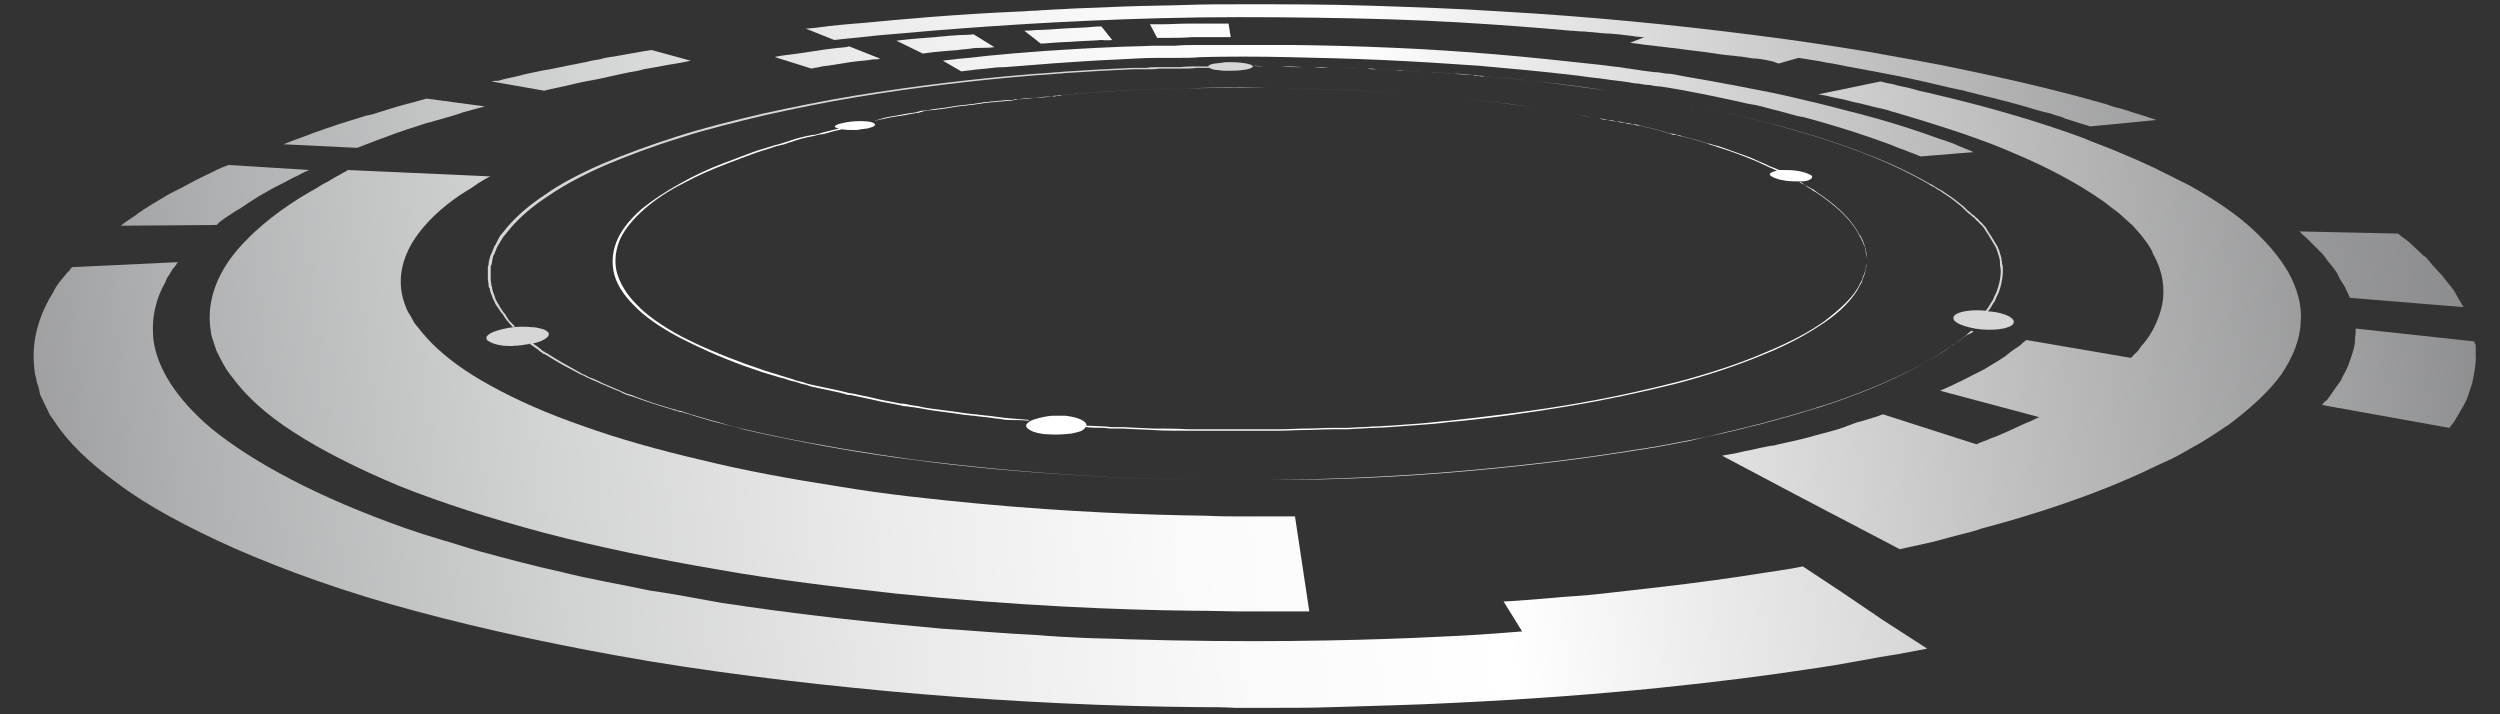 <?xml version="1.0" encoding="utf-8"?>
<!-- Generator: Adobe Illustrator 19.1.0, SVG Export Plug-In . SVG Version: 6.00 Build 0)  -->
<svg version="1.1" xmlns="http://www.w3.org/2000/svg" xmlns:xlink="http://www.w3.org/1999/xlink" x="0px" y="0px"
	 viewBox="0 0 350 100" style="enable-background:new 0 0 350 100;" xml:space="preserve">
<rect x="0" y="0" width="350" height="100" fill="#333333" stroke="none"/>
<style type="text/css">
	.st0{display:none;}
	.st1{display:inline;}
	.st2{fill:url(#SVGID_1_);}
	.st3{fill:url(#SVGID_2_);}
	.st4{fill:url(#SVGID_3_);}
	.st5{fill:url(#SVGID_4_);}
	.st6{fill:url(#SVGID_5_);}
	.st7{fill:url(#SVGID_6_);}
	.st8{fill:url(#SVGID_7_);}
	.st9{fill:url(#SVGID_8_);}
	.st10{fill:url(#SVGID_9_);}
	.st11{fill:url(#SVGID_10_);}
	.st12{fill:url(#SVGID_11_);}
	.st13{fill:url(#SVGID_12_);}
	.st14{fill:url(#SVGID_13_);}
	.st15{fill:url(#SVGID_14_);}
	.st16{fill:#FFFFFF;}
	.st17{opacity:0.8;}
	.st18{fill:url(#SVGID_15_);}
	.st19{fill:url(#SVGID_16_);}
	.st20{fill:url(#SVGID_17_);}
	.st21{fill:url(#SVGID_18_);}
	.st22{fill:url(#SVGID_19_);}
	.st23{fill:url(#SVGID_20_);}
	.st24{fill:url(#SVGID_21_);}
	.st25{fill:url(#SVGID_22_);}
	.st26{fill:url(#SVGID_23_);}
	.st27{fill:url(#SVGID_24_);}
	.st28{fill:url(#SVGID_25_);}
	.st29{fill:url(#SVGID_26_);}
	.st30{fill:url(#SVGID_27_);}
	.st31{fill:url(#SVGID_28_);}
</style>
<g id="Layer_1" class="st0">
	<g class="st1">
		<g>
			
				<linearGradient id="SVGID_1_" gradientUnits="userSpaceOnUse" x1="-420.689" y1="-525.787" x2="-13.286" y2="-404.666" gradientTransform="matrix(0.921 0.389 0.389 -0.921 550.927 -264.668)">
				<stop  offset="0" style="stop-color:#58595B"/>
				<stop  offset="9.065685e-02" style="stop-color:#858587"/>
				<stop  offset="0.194" style="stop-color:#B0B1B2"/>
				<stop  offset="0.294" style="stop-color:#D2D3D3"/>
				<stop  offset="0.388" style="stop-color:#EBEBEB"/>
				<stop  offset="0.474" style="stop-color:#FAFAFA"/>
				<stop  offset="0.545" style="stop-color:#FFFFFF"/>
				<stop  offset="1" style="stop-color:#58595B"/>
			</linearGradient>
			<path class="st2" d="M135.6,88.3c0,0,0.5,0.1,1.5,0.2c0.5,0.1,1.1,0.1,1.8,0.2c0.7,0.1,1.6,0.2,2.5,0.2c3.8,0.3,9.2,0.8,15.9,1.1
				c1.7,0.1,3.4,0.2,5.2,0.2c0.4,0,0.9,0,1.4,0l0.7,0l0.7,0c0.9,0,1.9,0,2.8,0.1c3.8,0.1,7.9,0.1,12.1,0c4.2-0.1,8.5-0.2,12.9-0.4
				c4.4-0.2,8.8-0.5,13.1-0.8c4.4-0.4,8.7-0.8,12.8-1.3c1-0.1,2.1-0.3,3.1-0.4c1-0.1,2-0.3,3-0.4l0.8-0.1l0.7-0.1
				c0.5-0.1,1-0.1,1.5-0.2c0.5-0.1,1-0.1,1.5-0.2c0.5-0.1,0.9-0.2,1.4-0.2c3.9-0.6,7.4-1.3,10.7-2c0.8-0.2,1.6-0.4,2.4-0.5
				c0.8-0.2,1.5-0.4,2.3-0.5c0.4-0.1,0.8-0.2,1.1-0.3c0.4-0.1,0.7-0.2,1.1-0.3c0.7-0.2,1.4-0.4,2.1-0.5c5.4-1.4,9.3-2.8,12-3.8
				c0.6-0.3,1.2-0.5,1.7-0.7c0.5-0.2,1-0.4,1.3-0.5c0.7-0.3,1-0.4,1-0.4l7.2,0.6c0,0-0.4,0.2-1.1,0.5c-0.3,0.2-0.8,0.3-1.4,0.5
				c-0.6,0.2-1.2,0.5-1.9,0.7c-2.9,1.1-7.3,2.5-13.2,4c-0.7,0.2-1.5,0.4-2.3,0.6c-0.4,0.1-0.8,0.2-1.2,0.3c-0.4,0.1-0.8,0.2-1.2,0.3
				c-0.8,0.2-1.6,0.4-2.5,0.6c-0.9,0.2-1.7,0.4-2.6,0.6c-3.5,0.7-7.4,1.5-11.5,2.1c-0.5,0.1-1,0.2-1.5,0.2c-0.5,0.1-1.1,0.2-1.6,0.2
				c-0.5,0.1-1,0.2-1.6,0.2l-0.8,0.1l-0.8,0.1c-1.1,0.1-2.2,0.3-3.2,0.4c-1.1,0.1-2.2,0.3-3.3,0.4c-4.4,0.5-9,1-13.7,1.4
				c-9.2,0.7-18.8,1.1-27.7,1.3c-4.5,0-8.8,0-12.9,0c-1,0-2,0-3-0.1l-0.7,0l-0.7,0c-0.5,0-1,0-1.5,0c-1.9-0.1-3.8-0.1-5.5-0.2
				c-7.1-0.3-12.9-0.8-17-1.1c-1-0.1-1.9-0.2-2.7-0.3c-0.8-0.1-1.5-0.1-2-0.2c-1.1-0.1-1.6-0.2-1.6-0.2L135.6,88.3z"/>
			
				<linearGradient id="SVGID_2_" gradientUnits="userSpaceOnUse" x1="-604.471" y1="-543.05" x2="21.777" y2="-356.868" gradientTransform="matrix(0.921 0.389 0.389 -0.921 550.927 -264.668)">
				<stop  offset="0" style="stop-color:#58595B"/>
				<stop  offset="9.065685e-02" style="stop-color:#858587"/>
				<stop  offset="0.194" style="stop-color:#B0B1B2"/>
				<stop  offset="0.294" style="stop-color:#D2D3D3"/>
				<stop  offset="0.388" style="stop-color:#EBEBEB"/>
				<stop  offset="0.474" style="stop-color:#FAFAFA"/>
				<stop  offset="0.545" style="stop-color:#FFFFFF"/>
				<stop  offset="1" style="stop-color:#58595B"/>
			</linearGradient>
			<path class="st3" d="M331.8,66.1l-13.4,0.3c0,0,0.2-0.1,0.4-0.4c0.3-0.2,0.7-0.6,1.1-1c0.4-0.4,0.9-0.9,1.3-1.4
				c0.1-0.1,0.3-0.3,0.4-0.4c0.1-0.1,0.2-0.3,0.3-0.4c0.2-0.3,0.4-0.6,0.7-0.8c0.2-0.3,0.5-0.6,0.6-0.9c0.2-0.3,0.3-0.6,0.5-0.8
				c0.3-0.5,0.7-1.1,0.8-1.5c0.4-0.9,0.6-1.5,0.6-1.5l15.5-1.2c0,0-0.4,0.7-0.9,1.7c-0.2,0.5-0.7,1.1-1.2,1.7
				c-0.2,0.3-0.5,0.6-0.7,0.9c-0.2,0.3-0.6,0.6-0.8,0.9c-0.3,0.3-0.6,0.6-0.9,0.9c-0.1,0.2-0.3,0.3-0.4,0.4
				c-0.2,0.1-0.3,0.3-0.5,0.4c-0.6,0.6-1.2,1.1-1.7,1.5c-0.5,0.4-1,0.8-1.3,1.1C332,66,331.8,66.1,331.8,66.1z"/>
			
				<linearGradient id="SVGID_3_" gradientUnits="userSpaceOnUse" x1="-387.384" y1="-462.668" x2="-15.387" y2="-352.073" gradientTransform="matrix(0.921 0.389 0.389 -0.921 550.927 -264.668)">
				<stop  offset="0" style="stop-color:#58595B"/>
				<stop  offset="9.065685e-02" style="stop-color:#858587"/>
				<stop  offset="0.194" style="stop-color:#B0B1B2"/>
				<stop  offset="0.294" style="stop-color:#D2D3D3"/>
				<stop  offset="0.388" style="stop-color:#EBEBEB"/>
				<stop  offset="0.474" style="stop-color:#FAFAFA"/>
				<stop  offset="0.545" style="stop-color:#FFFFFF"/>
				<stop  offset="1" style="stop-color:#58595B"/>
			</linearGradient>
			<path class="st4" d="M342.2,51.3L326,53.1c0,0,0-0.2,0-0.4c0-0.3-0.1-0.7-0.1-1.1c0-1-0.5-2.3-1-3.6c-0.3-0.7-0.7-1.3-1-1.9
				c-0.4-0.6-0.8-1.2-1.2-1.7c-0.4-0.5-0.6-0.9-0.9-1.2c-0.3-0.3-0.4-0.5-0.4-0.5l17.4-3.2c0,0,0.1,0.2,0.4,0.5
				c0.3,0.3,0.5,0.8,0.9,1.4c0.3,0.6,0.7,1.2,1,1.9c0.3,0.7,0.5,1.5,0.8,2.2c0.3,1.5,0.6,2.9,0.5,4c0,0.5,0,1,0,1.3
				C342.3,51.2,342.2,51.3,342.2,51.3z"/>
			
				<linearGradient id="SVGID_4_" gradientUnits="userSpaceOnUse" x1="-414.357" y1="-528.249" x2="-16.174" y2="-409.87" gradientTransform="matrix(0.921 0.389 0.389 -0.921 550.927 -264.668)">
				<stop  offset="0" style="stop-color:#58595B"/>
				<stop  offset="9.065685e-02" style="stop-color:#858587"/>
				<stop  offset="0.194" style="stop-color:#B0B1B2"/>
				<stop  offset="0.294" style="stop-color:#D2D3D3"/>
				<stop  offset="0.388" style="stop-color:#EBEBEB"/>
				<stop  offset="0.474" style="stop-color:#FAFAFA"/>
				<stop  offset="0.545" style="stop-color:#FFFFFF"/>
				<stop  offset="1" style="stop-color:#58595B"/>
			</linearGradient>
			<path class="st5" d="M247.3,89.4l2.7,0.8c0,0,0.7-0.1,1.8-0.3c0.6-0.1,1.3-0.2,2.1-0.4c0.8-0.1,1.7-0.3,2.7-0.5
				c2-0.4,4.2-0.8,6.7-1.3c2.4-0.5,5-1,7.5-1.6c0.6-0.1,1.3-0.3,1.9-0.4c0.6-0.2,1.2-0.3,1.8-0.5c1.2-0.3,2.5-0.6,3.5-0.9
				c1.1-0.3,2.2-0.6,3.3-0.9c1-0.3,2-0.6,2.8-0.8c0.4-0.1,0.9-0.3,1.3-0.4c0.4-0.1,0.8-0.2,1.1-0.3c0.7-0.2,1.3-0.4,1.8-0.6
				c1-0.3,1.6-0.5,1.6-0.5l9.1,0.9c0,0-0.6,0.2-1.8,0.6c-0.6,0.2-1.3,0.4-2.2,0.7c-0.4,0.1-0.9,0.3-1.4,0.4c-0.5,0.1-1,0.3-1.6,0.4
				c-4.4,1.2-10.9,2.9-19.3,4.7c-4,0.8-8.6,1.7-13.5,2.5c-4.8,0.8-10,1.6-15.4,2.3c-10.6,1.4-22.5,2.5-34.5,3.2
				c-5.9,0.3-11.9,0.6-17.7,0.8c-5.8,0.2-11.6,0.2-17.2,0.2c-2.8,0-5.5,0-8.2-0.1c-2.7-0.1-5.3-0.1-7.9-0.2c-2.6-0.1-5-0.2-7.4-0.3
				c-1.2-0.1-2.4-0.1-3.5-0.2c-0.6,0-1.2-0.1-1.7-0.1c-0.6,0-1.1-0.1-1.7-0.1c-9-0.5-16.3-1.1-21.4-1.6c-1.3-0.1-2.4-0.2-3.4-0.3
				c-1-0.1-1.8-0.2-2.5-0.3c-1.4-0.1-2.1-0.2-2.1-0.2l3.9-1.6c0,0,1.7,0.2,4.6,0.5c1.5,0.2,3.3,0.3,5.4,0.5c2.1,0.2,4.4,0.4,7,0.6
				c5.1,0.4,11.2,0.8,17.7,1.1c6.5,0.3,13.5,0.4,20.5,0.5c7,0,14-0.1,20.5-0.3c6.5-0.2,12.6-0.6,17.8-0.9c1.3-0.1,2.5-0.2,3.7-0.3
				c1.2-0.1,2.3-0.2,3.3-0.3c0.5,0,1-0.1,1.5-0.1c0.5,0,1-0.1,1.4-0.1c0.9-0.1,1.7-0.2,2.5-0.2c0.8-0.1,1.4-0.1,2-0.2
				c0.6-0.1,1.1-0.1,1.5-0.2c0.8-0.1,1.2-0.1,1.2-0.1l-1.9-0.8c0,0,0.3,0,0.9-0.1c0.6-0.1,1.4-0.2,2.3-0.3c0.5-0.1,1-0.1,1.6-0.2
				c0.3,0,0.6-0.1,0.9-0.1c0.3,0,0.6-0.1,0.9-0.1c1.2-0.2,2.5-0.3,3.8-0.5c1.3-0.2,2.5-0.4,3.7-0.5c0.3,0,0.6-0.1,0.9-0.1
				c0.3,0,0.6-0.1,0.8-0.1c0.5-0.1,1-0.2,1.5-0.2c0.9-0.1,1.7-0.3,2.3-0.4C247,89.4,247.3,89.4,247.3,89.4z"/>
			
				<linearGradient id="SVGID_5_" gradientUnits="userSpaceOnUse" x1="-459.997" y1="-494.314" x2="21.42" y2="-351.19" gradientTransform="matrix(0.921 0.389 0.389 -0.921 550.927 -264.668)">
				<stop  offset="0" style="stop-color:#58595B"/>
				<stop  offset="9.065685e-02" style="stop-color:#858587"/>
				<stop  offset="0.194" style="stop-color:#B0B1B2"/>
				<stop  offset="0.294" style="stop-color:#D2D3D3"/>
				<stop  offset="0.388" style="stop-color:#EBEBEB"/>
				<stop  offset="0.474" style="stop-color:#FAFAFA"/>
				<stop  offset="0.545" style="stop-color:#FFFFFF"/>
				<stop  offset="1" style="stop-color:#58595B"/>
			</linearGradient>
			<path class="st6" d="M28.7,62.2l-14.4-0.7c0,0-0.1-0.1-0.2-0.2c-0.1-0.2-0.3-0.4-0.6-0.7c-0.2-0.3-0.5-0.7-0.9-1.1
				c-0.4-0.4-0.6-1-1-1.5c-1.5-2.4-3-5.9-2.5-10.2c0-0.3,0.1-0.6,0.1-0.9c0.1-0.3,0.2-0.6,0.2-0.9c0.2-0.6,0.3-1.2,0.5-1.8
				c0.3-0.6,0.6-1.2,0.9-1.9c0.2-0.3,0.3-0.7,0.5-1c0.2-0.3,0.5-0.6,0.7-1c1.7-2.7,4.7-5.6,8.6-8.4c4-3,9.4-6,16-8.9
				c6.9-3,15-5.9,24.5-8.4c9.8-2.6,20.7-5,32.3-6.9c11.9-2,24.6-3.4,37.3-4.4c12.9-1,25.7-1.6,38-1.7c1.5,0,3.1,0,4.6-0.1
				c1.5,0,3,0,4.5,0c3,0,5.9,0,8.8,0.1c5.8,0.2,11.3,0.3,16.6,0.6c21,1,37.5,3,48.3,4.6c1.4,0.2,2.6,0.4,3.8,0.6
				c1.2,0.2,2.3,0.4,3.3,0.5c2,0.3,3.7,0.6,5.1,0.9c2.8,0.5,4.1,0.8,4.1,0.8l-6.1,3.9l-5.8,3.7l-5.5,3.6c0,0-0.6-0.1-1.6-0.3
				c-1-0.2-2.5-0.4-4.3-0.7c-3.6-0.6-8.6-1.2-13.7-1.9c-2.6-0.3-5.2-0.6-7.7-0.8c-2.5-0.2-4.8-0.4-6.9-0.6c-2-0.2-3.7-0.3-4.9-0.4
				c-1.2-0.1-1.9-0.1-1.9-0.1l2.6-4.1c0,0-1.3-0.1-3.8-0.3c-2.5-0.2-6.1-0.3-10.8-0.6c-9.4-0.4-23-0.7-39.3-0.2
				c-2,0.1-4.1,0.1-6.2,0.2c-2.1,0.1-4.2,0.2-6.3,0.3c-4.3,0.2-8.6,0.6-13.1,0.9c-8.8,0.8-17.8,1.7-26.6,3.1
				c-1.1,0.2-2.2,0.3-3.3,0.5c-1.1,0.2-2.1,0.4-3.2,0.5c-2.1,0.4-4.3,0.7-6.4,1.1c-4.1,0.8-8.3,1.6-12.1,2.5
				c-4,0.9-7.6,1.9-11.2,2.8c-1.8,0.5-3.4,1-5.1,1.5c-0.8,0.3-1.7,0.5-2.5,0.8L59.9,26c-12.2,4.1-20.9,8.9-26.6,13.5
				c-5.1,4.3-7.4,8.5-7.9,12c-0.4,3.3,0.5,6.1,1.5,7.9c0.1,0.2,0.2,0.4,0.3,0.6c0.1,0.2,0.3,0.4,0.4,0.6c0.2,0.3,0.4,0.6,0.6,0.9
				c0.2,0.2,0.3,0.4,0.4,0.5C28.6,62.1,28.7,62.2,28.7,62.2z"/>
			
				<linearGradient id="SVGID_6_" gradientUnits="userSpaceOnUse" x1="-449.939" y1="-504.211" x2="2.671" y2="-369.651" gradientTransform="matrix(0.921 0.389 0.389 -0.921 550.927 -264.668)">
				<stop  offset="0" style="stop-color:#58595B"/>
				<stop  offset="9.065685e-02" style="stop-color:#858587"/>
				<stop  offset="0.194" style="stop-color:#B0B1B2"/>
				<stop  offset="0.294" style="stop-color:#D2D3D3"/>
				<stop  offset="0.388" style="stop-color:#EBEBEB"/>
				<stop  offset="0.474" style="stop-color:#FAFAFA"/>
				<stop  offset="0.545" style="stop-color:#FFFFFF"/>
				<stop  offset="1" style="stop-color:#58595B"/>
			</linearGradient>
			<path class="st7" d="M181.2,27.5c0,0-1.1,0-3.2,0c-1,0-2.3,0-3.8,0c-1.5,0-3.2,0-5.2,0.1c-7.7,0.1-18.7,0.5-31.2,1.7
				c-6.1,0.6-12.6,1.3-19.1,2.3c-6.4,1-12.8,2.1-18.7,3.6c-5.8,1.4-11.4,2.9-16.3,4.7c-4.8,1.7-9,3.6-12.5,5.5c-3.4,1.9-6,3.8-8,5.7
				c-1,0.9-1.7,1.9-2.4,2.8c-0.3,0.5-0.5,0.9-0.8,1.4c-0.3,0.4-0.4,0.9-0.5,1.4c-1.2,3.5-0.1,6.7,1.9,9.3c1.8,2.5,4.5,4.5,6.5,5.9
				c0.5,0.3,1,0.6,1.4,0.9c0.4,0.3,0.8,0.5,1,0.6c0.3,0.2,0.5,0.3,0.7,0.4c0.2,0.1,0.2,0.1,0.2,0.1l-19.5,0.9c0,0-0.1-0.1-0.3-0.2
				c-0.2-0.1-0.6-0.3-0.9-0.5c-0.4-0.2-0.9-0.5-1.4-0.8c-0.6-0.3-1.2-0.6-1.9-1c-2.8-1.6-6.5-4-9.4-7.1c-3.2-3.2-5.4-7.2-5-11.6
				c0.1-0.6,0.1-1.1,0.3-1.7c0.2-0.6,0.4-1.2,0.6-1.8c0.6-1.2,1.1-2.4,2.1-3.6c1.9-2.5,4.6-5.1,8.3-7.5c3.9-2.5,8.7-5,14.4-7.3
				c5.8-2.4,12.6-4.5,19.9-6.4c7.4-2,15.5-3.6,23.6-5c8.2-1.4,16.6-2.5,24.5-3.3c16.2-1.7,30.6-2.2,40.6-2.4c2.5,0,4.8-0.1,6.7-0.1
				c2,0,3.6,0,5,0c2.7,0,4.2,0,4.2,0L181.2,27.5z"/>
			
				<linearGradient id="SVGID_7_" gradientUnits="userSpaceOnUse" x1="-422.94" y1="-490.253" x2="-11.406" y2="-367.905" gradientTransform="matrix(0.921 0.389 0.389 -0.921 550.927 -264.668)">
				<stop  offset="0" style="stop-color:#58595B"/>
				<stop  offset="9.065685e-02" style="stop-color:#858587"/>
				<stop  offset="0.194" style="stop-color:#B0B1B2"/>
				<stop  offset="0.294" style="stop-color:#D2D3D3"/>
				<stop  offset="0.388" style="stop-color:#EBEBEB"/>
				<stop  offset="0.474" style="stop-color:#FAFAFA"/>
				<stop  offset="0.545" style="stop-color:#FFFFFF"/>
				<stop  offset="1" style="stop-color:#58595B"/>
			</linearGradient>
			<path class="st8" d="M252.7,85.2c0,0,0.4-0.1,1.1-0.2c0.3-0.1,0.8-0.2,1.3-0.3c0.5-0.1,1.1-0.2,1.7-0.4c0.6-0.2,1.3-0.3,2.1-0.5
				c0.4-0.1,0.8-0.2,1.2-0.3c0.4-0.1,0.8-0.2,1.2-0.3c0.4-0.1,0.9-0.2,1.3-0.4c0.5-0.1,0.9-0.2,1.4-0.4c0.9-0.3,1.9-0.6,2.9-0.8
				c4.1-1.2,8.6-2.8,12.8-4.6c4.3-1.9,8.4-4,11.6-6.3c0.5-0.3,0.8-0.6,1.2-0.9c0.4-0.3,0.8-0.6,1.1-0.9c0.3-0.3,0.7-0.6,1-0.9
				c0.3-0.3,0.7-0.6,0.9-0.9c0.5-0.6,1.2-1.2,1.6-1.8c0.2-0.3,0.5-0.6,0.7-0.9c0.2-0.3,0.3-0.6,0.5-0.9c1.4-2.5,1.7-5,1.3-7.1
				c-0.5-2.2-1.4-4-2.5-5.2c-0.2-0.3-0.5-0.6-0.7-0.9c-0.2-0.3-0.4-0.5-0.6-0.6c-0.3-0.3-0.5-0.5-0.5-0.5l-14.2,2.4
				c0,0-0.1-0.1-0.3-0.3c-0.2-0.2-0.5-0.5-1-0.8c-0.5-0.3-1-0.7-1.6-1.1c-0.6-0.4-1.4-0.8-2.1-1.3c-0.7-0.5-1.6-0.9-2.3-1.3
				c-0.8-0.4-1.5-0.8-2.2-1.1c-1.4-0.6-2.3-1.1-2.3-1.1l13.5-3.6c0,0-0.4-0.2-1.2-0.6c-0.8-0.3-1.8-0.8-2.8-1.2
				c-0.5-0.2-1.1-0.4-1.6-0.6c-0.5-0.2-1-0.4-1.5-0.6c-0.9-0.3-1.4-0.5-1.4-0.5l-12.8,4.1c0,0-0.3-0.1-0.8-0.3
				c-0.5-0.2-1.3-0.4-2.2-0.7c-0.5-0.1-1-0.3-1.5-0.5c-0.3-0.1-0.5-0.2-0.8-0.3c-0.3-0.1-0.6-0.2-0.9-0.3c-1.3-0.3-2.6-0.7-3.9-1.1
				c-1.4-0.3-2.9-0.7-4.2-1c-0.3-0.1-0.7-0.2-1-0.2c-0.3-0.1-0.7-0.1-1-0.2c-0.7-0.1-1.3-0.3-1.8-0.4c-1.2-0.2-2.1-0.5-2.8-0.6
				c-0.7-0.1-1.1-0.2-1.1-0.2l10-5.2l3.9-2l10.4-5.5c0,0,0.3,0.1,0.8,0.2c0.5,0.1,1.3,0.3,2.3,0.5c1,0.2,2.2,0.5,3.5,0.9
				c0.7,0.2,1.4,0.3,2.2,0.5c0.8,0.2,1.5,0.4,2.4,0.7c6.7,1.8,15.4,4.5,23.3,8.3c0.9,0.5,1.9,0.9,2.9,1.4c0.9,0.5,1.8,1,2.7,1.5
				c1.9,1,3.3,2.1,5,3.1c2.9,2.1,5.4,4.4,7.1,6.8c1.6,2.3,2.5,4.7,2.7,7.1c0.2,2.3-0.5,4.7-1.8,6.9c-1.2,2.2-3.1,4.3-5.4,6.3
				c-2.3,1.9-5.1,3.8-8.1,5.5c-0.4,0.2-0.8,0.4-1.1,0.6l-0.6,0.3l-0.6,0.3c-0.8,0.4-1.6,0.8-2.3,1.2c-1.7,0.7-3.2,1.5-4.9,2.1
				c-1.6,0.7-3.3,1.3-4.9,1.9c-0.8,0.3-1.7,0.6-2.5,0.9c-0.4,0.1-0.8,0.3-1.2,0.4c-0.4,0.1-0.8,0.3-1.2,0.4
				c-6.2,2-12.1,3.5-16.3,4.5c-1,0.2-2,0.5-2.7,0.6c-0.8,0.2-1.5,0.3-2.1,0.5c-1.1,0.2-1.7,0.4-1.7,0.4L252.7,85.2z"/>
			
				<linearGradient id="SVGID_8_" gradientUnits="userSpaceOnUse" x1="-440.765" y1="-538.684" x2="55.301" y2="-391.204" gradientTransform="matrix(0.921 0.389 0.389 -0.921 550.927 -264.668)">
				<stop  offset="0" style="stop-color:#58595B"/>
				<stop  offset="9.065685e-02" style="stop-color:#858587"/>
				<stop  offset="0.194" style="stop-color:#B0B1B2"/>
				<stop  offset="0.294" style="stop-color:#D2D3D3"/>
				<stop  offset="0.388" style="stop-color:#EBEBEB"/>
				<stop  offset="0.474" style="stop-color:#FAFAFA"/>
				<stop  offset="0.545" style="stop-color:#FFFFFF"/>
				<stop  offset="1" style="stop-color:#58595B"/>
			</linearGradient>
			<path class="st9" d="M33.9,67.3c0,0,0.2,0.1,0.4,0.4c0.3,0.2,0.7,0.5,1.3,0.9c0.3,0.2,0.5,0.4,0.8,0.6c0.1,0.1,0.3,0.2,0.5,0.3
				c0.2,0.1,0.4,0.2,0.5,0.3c0.7,0.5,1.5,0.9,2.2,1.4c0.8,0.5,1.7,0.9,2.4,1.4c0.8,0.4,1.6,0.8,2.2,1.2c0.7,0.3,1.2,0.6,1.6,0.8
				c0.4,0.2,0.6,0.3,0.6,0.3l-11,0.5c0,0-0.3-0.1-0.7-0.3c-0.5-0.2-1.1-0.5-1.8-0.9c-0.7-0.4-1.7-0.8-2.6-1.3
				c-0.9-0.5-1.8-1-2.8-1.5c-0.9-0.5-1.8-1-2.6-1.6c-0.2-0.1-0.4-0.2-0.6-0.4c-0.2-0.1-0.4-0.2-0.5-0.4c-0.4-0.2-0.7-0.5-1-0.7
				c-0.6-0.4-1.2-0.8-1.5-1c-0.3-0.2-0.5-0.4-0.5-0.4L33.9,67.3z"/>
			
				<linearGradient id="SVGID_9_" gradientUnits="userSpaceOnUse" x1="-407.041" y1="-538.608" x2="-21.402" y2="-423.959" gradientTransform="matrix(0.921 0.389 0.389 -0.921 550.927 -264.668)">
				<stop  offset="0" style="stop-color:#58595B"/>
				<stop  offset="9.065685e-02" style="stop-color:#858587"/>
				<stop  offset="0.194" style="stop-color:#B0B1B2"/>
				<stop  offset="0.294" style="stop-color:#D2D3D3"/>
				<stop  offset="0.388" style="stop-color:#EBEBEB"/>
				<stop  offset="0.474" style="stop-color:#FAFAFA"/>
				<stop  offset="0.545" style="stop-color:#FFFFFF"/>
				<stop  offset="1" style="stop-color:#58595B"/>
			</linearGradient>
			<path class="st10" d="M115.2,88.7c0,0,0.1,0,0.4,0.1c0.2,0,0.6,0.1,1.1,0.2c0.9,0.1,2,0.3,3.2,0.5c1.2,0.2,2.4,0.3,3.2,0.4
				c0.4,0.1,0.8,0.1,1.1,0.1c0.3,0,0.4,0.1,0.4,0.1l-4.1,1.7c0,0-0.2,0-0.4-0.1c-0.3,0-0.7-0.1-1.2-0.1c-1-0.1-2.2-0.3-3.5-0.4
				c-1.3-0.2-2.5-0.3-3.5-0.5c-0.5-0.1-0.9-0.1-1.1-0.2c-0.3,0-0.4-0.1-0.4-0.1L115.2,88.7z"/>
			
				<linearGradient id="SVGID_10_" gradientUnits="userSpaceOnUse" x1="-405.113" y1="-538.077" x2="-23.42" y2="-424.6" gradientTransform="matrix(0.921 0.389 0.389 -0.921 550.927 -264.668)">
				<stop  offset="0" style="stop-color:#58595B"/>
				<stop  offset="9.065685e-02" style="stop-color:#858587"/>
				<stop  offset="0.194" style="stop-color:#B0B1B2"/>
				<stop  offset="0.294" style="stop-color:#D2D3D3"/>
				<stop  offset="0.388" style="stop-color:#EBEBEB"/>
				<stop  offset="0.474" style="stop-color:#FAFAFA"/>
				<stop  offset="0.545" style="stop-color:#FFFFFF"/>
				<stop  offset="1" style="stop-color:#58595B"/>
			</linearGradient>
			<path class="st11" d="M140.2,91.5l-2.8,1.8c0,0-0.7-0.1-1.6-0.1c-0.5,0-1.1-0.1-1.7-0.1c-0.6-0.1-1.3-0.1-1.9-0.2
				c-1.3-0.1-2.6-0.2-3.6-0.3c-1-0.1-1.6-0.2-1.6-0.2l3.6-1.7c0,0,0.6,0.1,1.5,0.2c0.9,0.1,2.1,0.2,3.3,0.3c0.6,0.1,1.2,0.1,1.8,0.2
				c0.6,0.1,1.1,0.1,1.6,0.1C139.6,91.5,140.2,91.5,140.2,91.5z"/>
			
				<linearGradient id="SVGID_11_" gradientUnits="userSpaceOnUse" x1="-404.871" y1="-537.349" x2="-23.747" y2="-424.042" gradientTransform="matrix(0.921 0.389 0.389 -0.921 550.927 -264.668)">
				<stop  offset="0" style="stop-color:#58595B"/>
				<stop  offset="9.065685e-02" style="stop-color:#858587"/>
				<stop  offset="0.194" style="stop-color:#B0B1B2"/>
				<stop  offset="0.294" style="stop-color:#D2D3D3"/>
				<stop  offset="0.388" style="stop-color:#EBEBEB"/>
				<stop  offset="0.474" style="stop-color:#FAFAFA"/>
				<stop  offset="0.545" style="stop-color:#FFFFFF"/>
				<stop  offset="1" style="stop-color:#58595B"/>
			</linearGradient>
			<path class="st12" d="M156.2,92.5l-1.5,1.8c0,0-0.7,0-1.7-0.1c-1,0-2.3-0.1-3.6-0.2c-1.3-0.1-2.6-0.2-3.6-0.2
				c-1-0.1-1.7-0.1-1.7-0.1l2.3-1.8c0,0,0.6,0,1.5,0.1c0.9,0.1,2.1,0.1,3.4,0.2c1.2,0.1,2.5,0.1,3.4,0.2
				C155.6,92.5,156.2,92.5,156.2,92.5z"/>
			
				<linearGradient id="SVGID_12_" gradientUnits="userSpaceOnUse" x1="-405.195" y1="-536.136" x2="-24.136" y2="-422.848" gradientTransform="matrix(0.921 0.389 0.389 -0.921 550.927 -264.668)">
				<stop  offset="0" style="stop-color:#58595B"/>
				<stop  offset="9.065685e-02" style="stop-color:#858587"/>
				<stop  offset="0.194" style="stop-color:#B0B1B2"/>
				<stop  offset="0.294" style="stop-color:#D2D3D3"/>
				<stop  offset="0.388" style="stop-color:#EBEBEB"/>
				<stop  offset="0.474" style="stop-color:#FAFAFA"/>
				<stop  offset="0.545" style="stop-color:#FFFFFF"/>
				<stop  offset="1" style="stop-color:#58595B"/>
			</linearGradient>
			<path class="st13" d="M172.4,92.9l-0.2,1.8c0,0-0.2,0-0.5,0c-0.3,0-0.7,0-1.2,0c-1,0-2.3,0-3.7,0c-1.3,0-2.7-0.1-3.7-0.1
				c-0.5,0-0.9,0-1.2,0c-0.3,0-0.5,0-0.5,0l1-1.8c0,0,0.2,0,0.4,0c0.3,0,0.7,0,1.1,0c0.9,0,2.2,0,3.4,0.1c1.2,0,2.5,0,3.4,0
				c0.5,0,0.9,0,1.1,0C172.3,92.9,172.4,92.9,172.4,92.9z"/>
			
				<linearGradient id="SVGID_13_" gradientUnits="userSpaceOnUse" x1="-424.007" y1="-541.298" x2="13.335" y2="-411.277" gradientTransform="matrix(0.921 0.389 0.389 -0.921 550.927 -264.668)">
				<stop  offset="0" style="stop-color:#58595B"/>
				<stop  offset="9.065685e-02" style="stop-color:#858587"/>
				<stop  offset="0.194" style="stop-color:#B0B1B2"/>
				<stop  offset="0.294" style="stop-color:#D2D3D3"/>
				<stop  offset="0.388" style="stop-color:#EBEBEB"/>
				<stop  offset="0.474" style="stop-color:#FAFAFA"/>
				<stop  offset="0.545" style="stop-color:#FFFFFF"/>
				<stop  offset="1" style="stop-color:#58595B"/>
			</linearGradient>
			<path class="st14" d="M53.1,77.8c0,0,1,0.4,2.5,1c1.6,0.6,3.6,1.3,5.9,2.1c0.5,0.2,1.1,0.4,1.6,0.5c0.5,0.2,1.1,0.3,1.6,0.5
				c1.1,0.3,2,0.6,2.9,0.9c1.7,0.5,2.9,0.8,2.9,0.8l-8,1.1c0,0-1.3-0.3-3.2-0.9c-1-0.3-2-0.6-3.2-0.9c-0.6-0.2-1.2-0.4-1.8-0.5
				c-0.6-0.2-1.2-0.4-1.8-0.6c-2.5-0.8-4.8-1.6-6.6-2.2c-1.7-0.6-2.9-1.1-2.9-1.1L53.1,77.8z"/>
			
				<linearGradient id="SVGID_14_" gradientUnits="userSpaceOnUse" x1="-412.63" y1="-542.118" x2="-9.123" y2="-422.156" gradientTransform="matrix(0.921 0.389 0.389 -0.921 550.927 -264.668)">
				<stop  offset="0" style="stop-color:#58595B"/>
				<stop  offset="9.065685e-02" style="stop-color:#858587"/>
				<stop  offset="0.194" style="stop-color:#B0B1B2"/>
				<stop  offset="0.294" style="stop-color:#D2D3D3"/>
				<stop  offset="0.388" style="stop-color:#EBEBEB"/>
				<stop  offset="0.474" style="stop-color:#FAFAFA"/>
				<stop  offset="0.545" style="stop-color:#FFFFFF"/>
				<stop  offset="1" style="stop-color:#58595B"/>
			</linearGradient>
			<path class="st15" d="M71.5,86.9l7.2-1.2c0,0,0.3,0.1,0.8,0.2c0.5,0.1,1.3,0.3,2.2,0.5c0.9,0.2,2,0.4,3.1,0.7
				c1.2,0.2,2.4,0.5,3.7,0.8c0.6,0.1,1.3,0.2,1.9,0.4c0.6,0.1,1.2,0.2,1.8,0.3c0.6,0.1,1.2,0.2,1.7,0.3c0.6,0.1,1.1,0.2,1.6,0.3
				c1.9,0.3,3.2,0.6,3.2,0.6l-5.4,1.4c0,0-1.4-0.2-3.5-0.6c-0.5-0.1-1.1-0.2-1.7-0.3c-0.6-0.1-1.2-0.2-1.8-0.3
				c-0.6-0.1-1.3-0.2-2-0.4c-0.7-0.1-1.4-0.3-2-0.4c-1.4-0.3-2.7-0.5-4-0.8c-1.3-0.3-2.4-0.5-3.4-0.7c-1-0.2-1.9-0.4-2.4-0.5
				C71.8,87,71.5,86.9,71.5,86.9z"/>
		</g>
	</g>
	<g class="st1">
		<g>
			<g>
				<path class="st16" d="M144.9,40.6l0.1,0.1c0,0-0.8,0.1-2.3,0.2c-0.4,0-0.8,0.1-1.2,0.1c-0.4,0.1-0.9,0.1-1.4,0.2
					c-0.5,0.1-1.1,0.1-1.7,0.2c-0.3,0-0.6,0.1-0.9,0.1c-0.3,0-0.6,0.1-0.9,0.1c-0.7,0.1-1.3,0.2-2,0.3c-0.7,0.1-1.5,0.2-2.2,0.3
					c-0.8,0.1-1.5,0.2-2.3,0.4c-0.4,0.1-0.8,0.1-1.2,0.2c-0.4,0.1-0.8,0.1-1.2,0.2c-0.8,0.2-1.7,0.3-2.6,0.5
					c-0.4,0.1-0.9,0.2-1.3,0.3c-0.4,0.1-0.9,0.2-1.3,0.3c-0.4,0.1-0.9,0.2-1.3,0.3c-0.2,0-0.5,0.1-0.7,0.1c-0.2,0.1-0.4,0.1-0.7,0.2
					c-0.9,0.2-1.8,0.4-2.7,0.6c-0.5,0.1-0.9,0.2-1.3,0.3c-0.4,0.1-0.9,0.2-1.3,0.4c-0.4,0.1-0.9,0.2-1.4,0.4
					c-0.4,0.1-0.9,0.3-1.3,0.4c-0.4,0.1-0.9,0.3-1.3,0.4c-0.4,0.1-0.9,0.3-1.3,0.4c-0.8,0.3-1.7,0.6-2.5,0.8
					c-3.2,1.2-6.3,2.4-8.9,3.8c-2.5,1.4-4.6,2.8-6.1,4.4c-1.5,1.5-2.4,3-2.7,4.6c-0.3,1.5-0.1,3,0.6,4.5c0.7,1.4,1.8,2.8,3.3,4
					c1.4,1.2,3.2,2.4,5.1,3.5c1.9,1,4,2,6.1,2.8c0.5,0.2,1,0.4,1.5,0.6c0.2,0.1,0.5,0.2,0.8,0.3c0.3,0.1,0.5,0.2,0.8,0.3
					c1,0.4,2,0.7,2.9,1c0.5,0.2,0.9,0.3,1.4,0.4c0.5,0.1,0.9,0.3,1.3,0.4c0.1,0,0.2,0.1,0.3,0.1c0.1,0,0.2,0.1,0.3,0.1
					c0.2,0.1,0.4,0.1,0.6,0.2c0.4,0.1,0.8,0.2,1.1,0.3c0.2,0,0.4,0.1,0.5,0.1c0.2,0,0.4,0.1,0.5,0.1c0.3,0.1,0.6,0.2,0.9,0.2
					c0.6,0.1,1.1,0.3,1.5,0.4c0.8,0.2,1.3,0.3,1.3,0.3c0.5-0.1,1.1-0.1,1.7-0.1c0.3,0,0.6,0,0.9,0.1c0.3,0,0.6,0.1,0.9,0.1
					c1.2,0.2,1.5,0.6,0.6,0.9c-0.8,0.2-2.5,0.2-3.8-0.1c-0.3-0.1-0.6-0.1-0.8-0.2c-0.2-0.1-0.3-0.2-0.4-0.2
					c-0.1-0.2,0.1-0.3,0.5-0.4c0,0,0.1,0,0.1,0c0,0-0.4-0.1-1.3-0.3c-0.4-0.1-0.9-0.2-1.5-0.4c-0.3-0.1-0.6-0.1-0.9-0.2
					c-0.2,0-0.3-0.1-0.5-0.1c-0.2,0-0.3-0.1-0.5-0.1c-0.4-0.1-0.7-0.2-1.1-0.3c-0.2-0.1-0.4-0.1-0.6-0.2c-0.1,0-0.2-0.1-0.3-0.1
					c-0.1,0-0.2-0.1-0.3-0.1c-0.4-0.1-0.9-0.3-1.3-0.4c-0.5-0.1-0.9-0.3-1.4-0.4c-0.9-0.3-2-0.6-2.9-1c-0.3-0.1-0.5-0.2-0.8-0.3
					c-0.3-0.1-0.5-0.2-0.8-0.3c-0.5-0.2-1-0.4-1.5-0.6c-2.1-0.8-4.2-1.8-6.1-2.8c-1.9-1.1-3.7-2.2-5.2-3.5c-1.5-1.3-2.6-2.6-3.3-4.1
					c-0.7-1.5-0.9-3-0.6-4.5c0.3-1.6,1.3-3.1,2.7-4.6c1.5-1.5,3.6-3,6.1-4.4c2.6-1.4,5.6-2.7,8.9-3.9c0.9-0.3,1.7-0.6,2.5-0.8
					c0.4-0.1,0.9-0.3,1.3-0.4c0.4-0.1,0.9-0.3,1.3-0.4c0.4-0.1,0.9-0.3,1.3-0.4c0.5-0.1,0.9-0.2,1.4-0.4c0.4-0.1,0.9-0.2,1.3-0.4
					c0.4-0.1,0.9-0.2,1.3-0.3c0.9-0.2,1.8-0.4,2.7-0.6c0.2-0.1,0.4-0.1,0.7-0.2c0.2-0.1,0.5-0.1,0.7-0.1c0.5-0.1,0.9-0.2,1.3-0.3
					c0.4-0.1,0.9-0.2,1.3-0.3c0.4-0.1,0.9-0.2,1.3-0.3c0.9-0.2,1.7-0.3,2.6-0.5c0.4-0.1,0.8-0.1,1.2-0.2c0.4-0.1,0.8-0.1,1.2-0.2
					c0.8-0.1,1.6-0.3,2.4-0.4c0.7-0.1,1.5-0.2,2.2-0.3c0.7-0.1,1.4-0.2,2.1-0.3c0.3,0,0.6-0.1,1-0.1c0.3,0,0.6-0.1,0.9-0.1
					c0.6-0.1,1.2-0.1,1.7-0.2c0.5-0.1,1-0.1,1.4-0.2c0.4-0.1,0.8-0.1,1.2-0.1C144.1,40.7,144.9,40.6,144.9,40.6z"/>
			</g>
			<g>
				<path class="st16" d="M250.3,73.1l-0.2,0c0,0,0.3-0.2,0.8-0.4c0.2-0.1,0.5-0.3,0.9-0.5c0.2-0.1,0.4-0.2,0.6-0.3
					c0.2-0.1,0.4-0.3,0.6-0.4c1.7-1.1,3.8-2.8,5-4.9c0.1-0.3,0.3-0.5,0.4-0.8c0.1-0.1,0.1-0.3,0.2-0.4c0.1-0.1,0.1-0.3,0.2-0.4
					c0-0.1,0.1-0.3,0.1-0.5c0-0.2,0.1-0.3,0.1-0.5c0.1-0.3,0.1-0.6,0.1-1c0-0.2,0-0.3,0-0.5c0-0.2,0-0.3,0-0.5
					c-0.1-0.3-0.1-0.7-0.2-1c-0.1-0.3-0.3-0.7-0.4-1c0-0.1-0.1-0.2-0.1-0.3c-0.1-0.1-0.1-0.2-0.1-0.3c-0.1-0.2-0.2-0.4-0.3-0.5
					c-0.9-1.5-2.4-3-4.5-4.4c-2.1-1.5-4.9-3-8.3-4.4c-3.4-1.4-7.5-2.8-12-4c-4.6-1.2-9.6-2.3-14.8-3.1c-5.3-0.9-10.8-1.6-16.2-2.1
					c-1.4-0.1-2.7-0.2-4.1-0.4c-1.3-0.1-2.7-0.2-4-0.3c-0.7,0-1.3-0.1-2-0.1c-0.7,0-1.3-0.1-2-0.1c-0.6,0-1.3-0.1-1.9-0.1
					c-0.3,0-0.6,0-1,0c-0.3,0-0.6,0-0.9,0c-1.3,0-2.5-0.1-3.7-0.1c-1.2,0-2.4-0.1-3.5-0.1c-0.6,0-1.1,0-1.7,0c-0.6,0-1.1,0-1.7,0
					c-1.1,0-2.2,0-3.2,0c-1,0-2,0-3,0c-0.5,0-1,0-1.4,0c-0.5,0-0.9,0-1.4,0c-1.8,0.1-3.4,0.1-4.9,0.1c-1.5,0.1-2.8,0.1-3.9,0.2
					c-0.3,0-0.6,0-0.8,0c-0.3,0-0.5,0-0.7,0c-0.5,0-0.9,0.1-1.3,0.1c-1.5,0.1-2.4,0.1-2.4,0.1c0.1,0.6-1.1,1.2-3,1.3
					c-0.5,0-1.1,0-1.6,0c-0.5,0-1-0.1-1.4-0.1c-0.9-0.2-1.6-0.4-2-0.8c-0.4-0.3-0.2-0.7,0.2-1c0.2-0.1,0.6-0.3,1-0.4
					c0.4-0.1,0.9-0.2,1.5-0.2c1.1-0.1,2.3,0,3.2,0.1c0.5,0.1,0.9,0.2,1.2,0.3c0.3,0.1,0.6,0.3,0.7,0.5c0,0,0,0.1,0.1,0.1
					c0,0,0.8-0.1,2.4-0.1c0.4,0,0.8-0.1,1.3-0.1c0.2,0,0.5,0,0.7,0c0.3,0,0.5,0,0.8,0c1.1-0.1,2.4-0.1,3.9-0.2
					c1.5-0.1,3.1-0.1,4.9-0.1c0.4,0,0.9,0,1.4,0c0.5,0,0.9,0,1.4,0c1,0,2,0,3,0c1,0,2.1,0,3.2,0c0.5,0,1.1,0,1.7,0
					c0.6,0,1.1,0,1.7,0c1.2,0,2.3,0,3.6,0.1c1.2,0,2.4,0.1,3.7,0.1c0.3,0,0.6,0,0.9,0c0.3,0,0.6,0,1,0c0.6,0,1.3,0.1,1.9,0.1
					c1.3,0.1,2.6,0.1,3.9,0.2c1.3,0.1,2.7,0.2,4,0.3c1.3,0.1,2.7,0.2,4.1,0.4c5.4,0.5,10.9,1.2,16.2,2.1c5.2,0.9,10.3,1.9,14.9,3.2
					c4.5,1.2,8.5,2.5,12,4c3.4,1.4,6.2,2.9,8.3,4.4c2.1,1.5,3.6,3,4.5,4.5c0.1,0.2,0.2,0.4,0.3,0.5c0.1,0.1,0.1,0.2,0.2,0.3
					c0,0.1,0.1,0.2,0.1,0.3c0.1,0.4,0.3,0.7,0.4,1.1c0.1,0.3,0.1,0.7,0.2,1c0,0.2,0,0.3,0,0.5c0,0.2,0,0.3,0,0.5
					c0,0.3-0.1,0.6-0.1,1c0,0.2-0.1,0.3-0.1,0.5c0,0.2-0.1,0.3-0.2,0.5c-0.1,0.1-0.1,0.3-0.2,0.4c-0.1,0.1-0.1,0.3-0.2,0.4
					c-0.2,0.3-0.3,0.6-0.4,0.8c-1.3,2.1-3.4,3.8-5.1,4.9c-0.2,0.1-0.4,0.3-0.6,0.4c-0.2,0.1-0.4,0.2-0.6,0.3
					c-0.3,0.2-0.6,0.4-0.9,0.5C250.6,73,250.3,73.1,250.3,73.1z"/>
			</g>
			<g>
				<path class="st16" d="M123.8,81.5l0.1,0c0,0,0.5,0.1,1.3,0.3c0.4,0.1,1,0.2,1.6,0.3c0.6,0.1,1.4,0.2,2.2,0.4
					c0.2,0,0.4,0.1,0.6,0.1c0.1,0,0.2,0,0.3,0.1c0.1,0,0.2,0,0.3,0.1c0.5,0.1,1,0.2,1.5,0.2c0.3,0,0.5,0.1,0.8,0.1
					c0.3,0,0.5,0.1,0.8,0.1c0.6,0.1,1.1,0.2,1.7,0.2c0.3,0,0.6,0.1,0.9,0.1c0.3,0,0.6,0.1,1,0.1c0.6,0.1,1.3,0.2,2,0.3
					c0.3,0,0.7,0.1,1,0.1c0.4,0,0.7,0.1,1.1,0.1c0.4,0,0.7,0.1,1.1,0.1c0.2,0,0.4,0,0.6,0.1c0.2,0,0.4,0,0.6,0.1
					c0.8,0.1,1.5,0.2,2.3,0.2c0.8,0.1,1.6,0.1,2.5,0.2c0.2,0,0.4,0,0.6,0.1c0.2,0,0.4,0,0.6,0.1c0.4,0,0.9,0.1,1.3,0.1
					c0.4,0,0.9,0.1,1.3,0.1c0.4,0,0.9,0.1,1.3,0.1c3.6,0.2,7.4,0.4,11.4,0.6c4,0.1,8.1,0.2,12.4,0.1c4.2,0,8.5-0.2,12.7-0.4
					c4.2-0.2,8.4-0.5,12.4-0.9c4.1-0.4,7.9-0.9,11.6-1.4c0.5-0.1,0.9-0.1,1.4-0.2c0.2,0,0.5-0.1,0.7-0.1l0.3-0.1l0.3-0.1
					c0.9-0.1,1.7-0.3,2.6-0.4c0.8-0.1,1.7-0.3,2.5-0.4c0.2,0,0.4-0.1,0.6-0.1c0.2,0,0.4-0.1,0.6-0.1c0.4-0.1,0.8-0.2,1.2-0.2
					c0.4-0.1,0.8-0.2,1.2-0.2c0.4-0.1,0.7-0.2,1.1-0.2c0.4-0.1,0.7-0.2,1.1-0.2c0.4-0.1,0.7-0.2,1.1-0.2c0.7-0.2,1.4-0.3,2.1-0.5
					c0.3-0.1,0.7-0.2,1-0.2c0.3-0.1,0.6-0.2,1-0.2c0.3-0.1,0.6-0.2,0.9-0.2c0.3-0.1,0.6-0.2,0.9-0.2c0.6-0.2,1.2-0.3,1.7-0.5
					c0.5-0.2,1.1-0.3,1.6-0.5c0.5-0.2,1-0.3,1.5-0.5c1.9-0.6,3.4-1.2,4.6-1.6c0.6-0.2,1.1-0.4,1.6-0.6c0.4-0.2,0.8-0.4,1.1-0.5
					c0.6-0.3,0.9-0.4,0.9-0.4c-1-0.2-1.3-0.5-0.6-0.9c0.2-0.1,0.5-0.2,0.7-0.3c0.3-0.1,0.6-0.1,1-0.2c0.7-0.1,1.5-0.1,2.2-0.1
					c0.7,0,1.2,0.2,1.4,0.3c0.1,0.1,0.1,0.2,0.1,0.3c0,0.1-0.2,0.2-0.4,0.3c-0.4,0.2-1.1,0.4-1.8,0.5c-0.7,0.1-1.5,0.1-2.1,0.1
					c-0.1,0-0.1,0-0.2,0c0,0-0.3,0.1-0.9,0.4c-0.3,0.1-0.7,0.3-1.1,0.5c-0.5,0.2-1,0.4-1.6,0.6c-1.2,0.5-2.7,1-4.6,1.6
					c-0.1,0-0.2,0.1-0.3,0.1c-0.1,0-0.2,0.1-0.4,0.1c-0.2,0.1-0.5,0.2-0.8,0.2c-0.5,0.2-1,0.3-1.6,0.5c-0.6,0.2-1.1,0.3-1.7,0.5
					c-0.1,0-0.3,0.1-0.4,0.1c-0.1,0-0.3,0.1-0.5,0.1c-0.3,0.1-0.6,0.2-0.9,0.2c-0.3,0.1-0.6,0.2-1,0.2c-0.3,0.1-0.6,0.2-1,0.2
					c-0.7,0.2-1.4,0.3-2.1,0.5c-0.3,0.1-0.7,0.2-1.1,0.2c-0.4,0.1-0.7,0.2-1.1,0.2c-0.4,0.1-0.7,0.2-1.1,0.2
					c-0.4,0.1-0.8,0.2-1.2,0.2c-0.4,0.1-0.8,0.2-1.2,0.2c-0.2,0-0.4,0.1-0.6,0.1c-0.2,0-0.4,0.1-0.6,0.1c-0.8,0.1-1.7,0.3-2.5,0.4
					c-0.9,0.1-1.7,0.3-2.6,0.4l-0.3,0.1L216,83c-0.2,0-0.5,0.1-0.7,0.1c-0.5,0.1-0.9,0.1-1.4,0.2c-3.6,0.5-7.5,1-11.6,1.4
					c-4,0.4-8.2,0.7-12.5,0.9c-4.2,0.2-8.5,0.3-12.7,0.4c-4.2,0-8.4,0-12.4-0.1c-4-0.1-7.9-0.3-11.5-0.6c-0.5,0-0.9-0.1-1.3-0.1
					c-0.4,0-0.9-0.1-1.3-0.1c-0.4,0-0.9-0.1-1.3-0.1c-0.2,0-0.4,0-0.6-0.1c-0.2,0-0.4,0-0.6-0.1c-0.8-0.1-1.7-0.1-2.5-0.2
					c-0.8-0.1-1.6-0.2-2.3-0.2c-0.2,0-0.4,0-0.6-0.1l-0.3,0l-0.3,0c-0.4,0-0.7-0.1-1.1-0.1c-0.4,0-0.7-0.1-1.1-0.1
					c-0.4,0-0.7-0.1-1-0.1c-0.7-0.1-1.3-0.2-2-0.3c-0.3,0-0.6-0.1-1-0.1c-0.3,0-0.6-0.1-0.9-0.1c-0.6-0.1-1.2-0.2-1.7-0.2
					c-0.3,0-0.6-0.1-0.8-0.1c-0.3,0-0.5-0.1-0.8-0.1c-0.5-0.1-1-0.2-1.5-0.2c-0.1,0-0.2,0-0.3-0.1c-0.1,0-0.2,0-0.3-0.1
					c-0.2,0-0.4-0.1-0.6-0.1c-0.8-0.1-1.6-0.3-2.2-0.4c-0.6-0.1-1.2-0.2-1.6-0.3C124.2,81.6,123.8,81.5,123.8,81.5z"/>
			</g>
		</g>
		<g class="st17">
			<g>
				<path class="st16" d="M74.4,53.4l0.3,0.1c0,0-0.2,0.2-0.7,0.7c-0.1,0.1-0.2,0.2-0.3,0.4c-0.1,0.1-0.2,0.3-0.3,0.5
					c-0.1,0.2-0.2,0.3-0.4,0.5c-0.1,0.1-0.1,0.2-0.2,0.3c-0.1,0.1-0.1,0.2-0.2,0.3c-0.1,0.2-0.2,0.4-0.4,0.7
					c-0.1,0.2-0.3,0.5-0.3,0.7c-0.1,0.3-0.2,0.5-0.3,0.8c0,0.1-0.1,0.3-0.1,0.4c0,0.1,0,0.3-0.1,0.4c0,0.3-0.1,0.6-0.1,0.9
					c0,0.1,0,0.3,0,0.5c0,0.2,0,0.3,0,0.5c0,0.2,0,0.3,0,0.5c0,0.1,0,0.2,0,0.2c0,0.1,0,0.2,0.1,0.2c0.1,0.3,0.1,0.7,0.2,1
					c0,0.2,0.1,0.3,0.2,0.5c0.1,0.2,0.1,0.3,0.2,0.5c0.1,0.2,0.1,0.3,0.2,0.5c0.1,0.2,0.2,0.4,0.3,0.5c0.1,0.2,0.2,0.4,0.3,0.5
					c0.1,0.2,0.2,0.4,0.4,0.5c0.3,0.4,0.6,0.7,0.8,1.1c1.3,1.4,2.9,2.9,5.1,4.4c2.1,1.4,4.7,2.8,7.8,4.2c3,1.3,6.4,2.6,10.1,3.7
					c3.6,1.1,7.6,2.2,11.7,3.1c4,0.9,8.2,1.7,12.4,2.4c4.1,0.7,8.3,1.3,12.3,1.8c4,0.5,7.9,0.9,11.5,1.2c0.9,0.1,1.8,0.1,2.7,0.2
					c0.4,0,0.9,0.1,1.3,0.1c0.4,0,0.8,0.1,1.3,0.1c1.6,0.1,3.2,0.2,4.7,0.3c0.7,0,1.5,0.1,2.2,0.1c0.7,0,1.4,0.1,2,0.1
					c0.2,0,0.3,0,0.5,0c0.2,0,0.3,0,0.5,0c0.3,0,0.6,0,0.9,0c0.6,0,1.2,0,1.7,0.1c0.3,0,0.5,0,0.8,0c0.3,0,0.5,0,0.7,0
					c0.5,0,0.9,0,1.3,0c0.8,0,1.5,0,2.1,0c1.2,0,1.8,0,1.8,0c0.2-0.1,0.5-0.2,1.1-0.3c0.3,0,0.6-0.1,0.9-0.1c0.3,0,0.7,0,1,0
					c1.6,0,2.9,0.3,3,0.6c0,0.3-1.4,0.6-3.1,0.6c-0.4,0-0.8,0-1.2-0.1c-0.4,0-0.7-0.1-1-0.1c-0.5-0.1-0.8-0.3-0.8-0.4c0,0,0,0,0,0
					c0,0-0.6,0-1.8,0c-0.6,0-1.3,0-2.1,0c-0.4,0-0.9,0-1.4,0c-0.2,0-0.5,0-0.7,0c-0.3,0-0.5,0-0.8,0c-0.5,0-1.1,0-1.7-0.1
					c-0.3,0-0.6,0-0.9,0c-0.2,0-0.3,0-0.5,0c-0.2,0-0.3,0-0.5,0c-0.6,0-1.3-0.1-2-0.1c-0.7,0-1.4-0.1-2.2-0.1
					c-1.5-0.1-3.1-0.2-4.7-0.3c-0.4,0-0.8-0.1-1.3-0.1c-0.4,0-0.9-0.1-1.3-0.1c-0.9-0.1-1.7-0.1-2.7-0.2c-3.6-0.3-7.5-0.7-11.5-1.2
					c-4-0.5-8.2-1.1-12.4-1.8c-4.2-0.7-8.4-1.5-12.5-2.4c-4.1-0.9-8.1-2-11.7-3.1c-3.7-1.2-7.2-2.4-10.1-3.7
					c-3.1-1.4-5.7-2.8-7.8-4.2c-2.2-1.5-3.9-3-5.2-4.4c-0.3-0.4-0.6-0.7-0.9-1.1c-0.2-0.2-0.2-0.4-0.4-0.5c-0.1-0.2-0.2-0.4-0.3-0.5
					c-0.1-0.2-0.2-0.4-0.3-0.5c-0.1-0.2-0.1-0.4-0.2-0.5c-0.1-0.2-0.1-0.3-0.2-0.5c-0.1-0.2-0.2-0.3-0.2-0.5c-0.1-0.3-0.1-0.7-0.2-1
					c0-0.1,0-0.2-0.1-0.2c0-0.1,0-0.2,0-0.2c0-0.2,0-0.3,0-0.5c0-0.2,0-0.3,0-0.5c0-0.2,0-0.3,0-0.5c0-0.3,0.1-0.6,0.1-0.9
					c0-0.1,0-0.3,0.1-0.4c0-0.1,0.1-0.3,0.1-0.4c0.1-0.3,0.2-0.5,0.3-0.8c0.1-0.3,0.2-0.5,0.3-0.7c0.1-0.2,0.2-0.5,0.4-0.7
					c0.1-0.1,0.1-0.2,0.2-0.3c0.1-0.1,0.1-0.2,0.2-0.3c0.1-0.2,0.3-0.4,0.4-0.5c0.1-0.2,0.2-0.3,0.3-0.5c0.1-0.1,0.2-0.3,0.3-0.4
					C74.1,53.6,74.4,53.4,74.4,53.4z"/>
			</g>
			<g>
				<path class="st16" d="M273.9,52.8l-0.3,0.1c0,0-0.3-0.2-0.7-0.7c-0.3-0.2-0.6-0.5-1-0.8c-0.2-0.2-0.4-0.3-0.7-0.5
					c-0.2-0.2-0.6-0.4-0.9-0.6c-2.4-1.7-6.6-4.1-13.6-6.6c-0.9-0.3-1.9-0.6-2.8-1c-0.5-0.2-1-0.3-1.5-0.5c-0.5-0.2-1.1-0.3-1.6-0.5
					c-0.5-0.2-1.1-0.3-1.6-0.5c-0.6-0.2-1.2-0.3-1.8-0.5c-1.2-0.3-2.4-0.7-3.7-1c-0.7-0.2-1.3-0.3-2-0.5c-0.7-0.2-1.3-0.3-2-0.5
					c-1.4-0.3-2.9-0.6-4.3-0.9c-1.5-0.3-3.1-0.6-4.7-0.9c-0.4-0.1-0.8-0.1-1.2-0.2c-0.4-0.1-0.8-0.1-1.2-0.2
					c-0.8-0.1-1.7-0.3-2.5-0.4c-6.8-1.1-14.4-2-22.4-2.6c-8.1-0.6-16.6-1-25.1-1.1c-8.6-0.1-17.2,0.1-25.4,0.6
					c-8.2,0.5-16,1.2-23.1,2.2c-7,0.9-13.4,2-19,3.3c-1.4,0.3-2.7,0.6-4,0.9c-1.3,0.3-2.5,0.6-3.7,0.9c-0.6,0.2-1.2,0.3-1.7,0.5
					c-0.6,0.2-1.1,0.3-1.6,0.5c-0.5,0.2-1.1,0.3-1.6,0.5c-0.3,0.1-0.5,0.2-0.8,0.2c-0.2,0.1-0.5,0.2-0.7,0.2c-1,0.3-1.9,0.6-2.8,0.9
					c-0.9,0.3-1.7,0.6-2.5,0.9c-0.4,0.1-0.8,0.3-1.2,0.4c-0.4,0.1-0.7,0.3-1.1,0.4c-0.7,0.3-1.4,0.6-2,0.8c-0.6,0.3-1.2,0.5-1.7,0.8
					c-0.3,0.1-0.5,0.3-0.8,0.4c-0.3,0.1-0.5,0.2-0.7,0.4c-0.9,0.5-1.8,0.9-2.5,1.3c-0.7,0.4-1.3,0.8-1.8,1.1
					c-0.1,0.1-0.3,0.2-0.4,0.2c-0.1,0.1-0.2,0.1-0.3,0.2c-0.2,0.1-0.4,0.3-0.5,0.4c-0.6,0.4-0.9,0.7-0.9,0.7c1.7,0.4,2.6,1.1,2,1.7
					c-0.2,0.2-0.5,0.3-0.8,0.4c-0.4,0.1-0.8,0.2-1.2,0.2c-0.9,0.1-2.1,0.1-3.2-0.1c-1.1-0.2-2-0.5-2.5-0.8C71.2,52.4,71,52.2,71,52
					c0-0.2,0-0.4,0.2-0.5c0.4-0.3,1.2-0.6,2.2-0.7c0.5,0,1-0.1,1.6,0c0.6,0,1.1,0.1,1.7,0.2c0.1,0,0.2,0,0.3,0.1
					c0,0,0.3-0.2,0.9-0.7c0.2-0.1,0.3-0.2,0.5-0.4c0.1-0.1,0.2-0.1,0.3-0.2c0.1-0.1,0.2-0.1,0.4-0.2c0.5-0.3,1.1-0.7,1.8-1.1
					c0.7-0.4,1.6-0.9,2.5-1.3c0.2-0.1,0.5-0.2,0.8-0.4c0.3-0.1,0.5-0.3,0.8-0.4c0.6-0.3,1.1-0.5,1.7-0.8c0.6-0.3,1.3-0.5,2-0.8
					c0.4-0.1,0.7-0.3,1.1-0.4c0.4-0.1,0.8-0.3,1.2-0.4c0.8-0.3,1.6-0.6,2.5-0.9c0.9-0.3,1.9-0.6,2.8-0.9c0.2-0.1,0.5-0.2,0.7-0.2
					c0.2-0.1,0.5-0.2,0.8-0.2c0.5-0.2,1.1-0.3,1.6-0.5c1.1-0.3,2.2-0.6,3.4-0.9c1.2-0.3,2.4-0.6,3.7-0.9c1.3-0.3,2.6-0.6,4-0.9
					c5.6-1.2,12-2.3,19.1-3.3c7.2-1,15-1.7,23.2-2.2c8.3-0.5,16.9-0.7,25.5-0.6c8.6,0.1,17.1,0.5,25.2,1.1c8,0.6,15.6,1.5,22.5,2.6
					c0.8,0.1,1.7,0.3,2.5,0.4c0.4,0.1,0.8,0.1,1.2,0.2c0.4,0.1,0.8,0.1,1.2,0.2c1.6,0.3,3.1,0.6,4.7,0.9c1.5,0.3,2.9,0.6,4.4,0.9
					c0.7,0.1,1.4,0.3,2,0.5c0.7,0.2,1.3,0.3,2,0.5c1.3,0.3,2.5,0.7,3.7,1c0.6,0.2,1.2,0.3,1.8,0.5c0.6,0.2,1.1,0.3,1.6,0.5
					c0.5,0.2,1.1,0.3,1.6,0.5c0.5,0.2,1.1,0.3,1.5,0.5c1,0.3,1.9,0.7,2.8,1c7,2.6,11.2,5,13.6,6.7c0.3,0.2,0.6,0.4,0.9,0.6
					c0.2,0.2,0.5,0.4,0.7,0.5c0.4,0.3,0.8,0.6,1,0.8C273.6,52.5,273.9,52.8,273.9,52.8z"/>
			</g>
			<g>
				<path class="st16" d="M175.4,89.1L175.4,89.1c0,0,0.6-0.1,1.8-0.1c0.6,0,1.3,0,2.1,0c0.8,0,1.8,0,2.9,0c0.3,0,0.5,0,0.8,0
					c0.1,0,0.3,0,0.4,0c0.1,0,0.3,0,0.4,0c0.6,0,1.2,0,1.9-0.1c0.3,0,0.7,0,1,0c0.3,0,0.7,0,1,0c0.7,0,1.4-0.1,2.2-0.1
					c0.4,0,0.8,0,1.1,0c0.4,0,0.8,0,1.2-0.1c0.8,0,1.6-0.1,2.4-0.1c0.4,0,0.8,0,1.3-0.1c0.4,0,0.9-0.1,1.3-0.1
					c0.4,0,0.9-0.1,1.3-0.1c0.2,0,0.4,0,0.7,0c0.2,0,0.4,0,0.7,0c0.9-0.1,1.8-0.1,2.8-0.2c0.9-0.1,1.9-0.2,2.9-0.2
					c0.2,0,0.5,0,0.7-0.1c0.2,0,0.5,0,0.7-0.1c0.5,0,1-0.1,1.5-0.1c0.5,0,1-0.1,1.5-0.1c0.5-0.1,1-0.1,1.5-0.2
					c4.1-0.4,8.3-1,12.5-1.6c4.3-0.6,8.5-1.4,12.7-2.2c4.2-0.9,8.3-1.9,12-2.9c3.9-1.1,7.4-2.3,10.6-3.5c3.3-1.3,6.1-2.6,8.4-4
					c0.3-0.2,0.6-0.3,0.9-0.5c0.1-0.1,0.3-0.2,0.4-0.3l0.2-0.1l0.2-0.1c0.5-0.4,1-0.7,1.6-1.1c0.5-0.4,0.9-0.7,1.4-1.1
					c0.1-0.1,0.2-0.2,0.3-0.3c0.1-0.1,0.2-0.2,0.3-0.3c0.2-0.2,0.4-0.4,0.6-0.5c0.2-0.2,0.4-0.4,0.6-0.5c0.2-0.2,0.3-0.4,0.5-0.5
					c0.2-0.2,0.3-0.4,0.5-0.5c0.2-0.2,0.3-0.4,0.4-0.5c0.2-0.3,0.5-0.7,0.7-1c0.1-0.2,0.2-0.3,0.3-0.5c0.1-0.2,0.2-0.3,0.3-0.5
					c0.1-0.2,0.2-0.3,0.3-0.5c0.1-0.2,0.1-0.3,0.2-0.5c0.1-0.3,0.2-0.6,0.3-1c0.1-0.3,0.1-0.6,0.1-0.9c0-0.3,0.1-0.6,0.1-0.9
					c0-1.1-0.2-2.1-0.6-3c-0.2-0.4-0.3-0.8-0.5-1.1c-0.2-0.3-0.4-0.6-0.5-0.8c-0.3-0.5-0.4-0.7-0.4-0.7c-2,0.2-3.8-0.1-4.3-0.7
					c-0.1-0.2-0.1-0.3-0.1-0.5c0.1-0.2,0.2-0.3,0.5-0.5c0.5-0.3,1.4-0.6,2.5-0.8c1.1-0.2,2.3-0.2,3.2-0.1c0.5,0.1,0.9,0.1,1.3,0.3
					c0.4,0.1,0.6,0.3,0.7,0.4c0.3,0.3,0.1,0.7-0.5,1c-0.6,0.3-1.5,0.6-2.6,0.7c-0.1,0-0.2,0-0.3,0c0,0,0.2,0.2,0.4,0.7
					c0.1,0.2,0.3,0.5,0.5,0.8c0.1,0.3,0.3,0.7,0.5,1.1c0.3,0.8,0.5,1.8,0.5,3c0,0.1,0,0.1,0,0.2c0,0.1,0,0.1,0,0.2
					c0,0.1,0,0.3-0.1,0.4c0,0.3-0.1,0.6-0.1,0.9c-0.1,0.3-0.2,0.6-0.3,1c0,0.1-0.1,0.2-0.1,0.2c0,0.1,0,0.2-0.1,0.2
					c-0.1,0.2-0.2,0.3-0.3,0.5c-0.1,0.2-0.2,0.3-0.3,0.5c-0.1,0.2-0.2,0.3-0.3,0.5c-0.2,0.3-0.5,0.7-0.7,1c-0.1,0.2-0.3,0.3-0.4,0.5
					c-0.2,0.2-0.3,0.4-0.5,0.5c-0.2,0.2-0.3,0.4-0.5,0.5c-0.2,0.2-0.4,0.4-0.6,0.5c-0.2,0.2-0.4,0.4-0.6,0.5
					c-0.1,0.1-0.2,0.2-0.3,0.3c-0.1,0.1-0.2,0.2-0.3,0.3c-0.5,0.4-0.9,0.7-1.4,1.1c-0.5,0.4-1,0.7-1.6,1.1l-0.2,0.1l-0.2,0.1
					c-0.1,0.1-0.3,0.2-0.4,0.3c-0.3,0.2-0.6,0.3-0.9,0.5c-2.4,1.4-5.2,2.7-8.5,4c-3.2,1.3-6.8,2.5-10.6,3.6
					c-3.8,1.1-7.9,2.1-12.1,2.9c-4.1,0.9-8.4,1.6-12.7,2.3c-4.2,0.6-8.5,1.2-12.5,1.6c-0.5,0.1-1,0.1-1.5,0.2c-0.5,0-1,0.1-1.5,0.1
					c-0.5,0-1,0.1-1.5,0.1c-0.2,0-0.5,0-0.7,0.1c-0.2,0-0.5,0-0.7,0.1c-1,0.1-1.9,0.2-2.9,0.2c-0.9,0.1-1.9,0.1-2.8,0.2
					c-0.2,0-0.5,0-0.7,0l-0.3,0l-0.3,0c-0.4,0-0.9,0.1-1.3,0.1c-0.4,0-0.9,0.1-1.3,0.1c-0.4,0-0.8,0.1-1.3,0.1
					c-0.8,0-1.7,0.1-2.4,0.1c-0.4,0-0.8,0-1.2,0.1c-0.4,0-0.8,0-1.1,0c-0.7,0-1.5,0.1-2.2,0.1c-0.3,0-0.7,0-1,0c-0.3,0-0.7,0-1,0
					c-0.7,0-1.3,0-1.9,0.1c-0.1,0-0.3,0-0.4,0c-0.1,0-0.3,0-0.4,0c-0.3,0-0.6,0-0.8,0c-1.1,0-2,0-2.9,0c-0.8,0-1.6,0-2.1,0
					C176,89.1,175.4,89.1,175.4,89.1z"/>
			</g>
		</g>
	</g>
</g>
<g id="Layer_2">
	<g>
		<g>
			
				<linearGradient id="SVGID_15_" gradientUnits="userSpaceOnUse" x1="-528.899" y1="-283.311" x2="-111.224" y2="-159.137" gradientTransform="matrix(0.921 -0.389 0.389 0.921 550.927 98.28)">
				<stop  offset="0" style="stop-color:#58595B"/>
				<stop  offset="9.065685e-02" style="stop-color:#858587"/>
				<stop  offset="0.194" style="stop-color:#B0B1B2"/>
				<stop  offset="0.294" style="stop-color:#D2D3D3"/>
				<stop  offset="0.388" style="stop-color:#EBEBEB"/>
				<stop  offset="0.474" style="stop-color:#FAFAFA"/>
				<stop  offset="0.545" style="stop-color:#FFFFFF"/>
				<stop  offset="1" style="stop-color:#58595B"/>
			</linearGradient>
			<path class="st18" d="M134.6,10c0,0,0.5-0.1,1.6-0.2c0.5-0.1,1.1-0.1,1.9-0.2c0.7-0.1,1.6-0.2,2.6-0.2c3.9-0.3,9.4-0.8,16.3-1.1
				c1.7-0.1,3.5-0.2,5.3-0.2c0.5,0,0.9,0,1.4,0l0.7,0l0.7,0c1,0,1.9,0,2.9-0.1c3.9-0.1,8.1-0.1,12.4,0c4.3,0.1,8.7,0.2,13.2,0.4
				c4.5,0.2,9,0.5,13.4,0.8c4.5,0.4,8.9,0.8,13.1,1.3c1.1,0.1,2.1,0.3,3.2,0.4c1,0.1,2.1,0.3,3.1,0.4l0.8,0.1l0.7,0.1
				c0.5,0.1,1,0.2,1.5,0.2c0.5,0.1,1,0.2,1.5,0.2c0.5,0.1,1,0.2,1.5,0.2c4,0.6,7.6,1.4,10.9,2.1c0.8,0.2,1.7,0.4,2.5,0.5
				c0.8,0.2,1.6,0.4,2.3,0.6c0.4,0.1,0.8,0.2,1.2,0.3c0.4,0.1,0.7,0.2,1.1,0.3c0.7,0.2,1.4,0.4,2.1,0.5c5.6,1.5,9.6,2.9,12.3,3.9
				c0.7,0.3,1.2,0.5,1.8,0.7c0.5,0.2,1,0.4,1.3,0.5c0.7,0.3,1,0.4,1,0.4l7.4-0.6c0,0-0.4-0.2-1.2-0.5c-0.4-0.2-0.8-0.3-1.4-0.6
				c-0.6-0.2-1.2-0.5-2-0.7c-3-1.1-7.4-2.6-13.5-4.1c-0.8-0.2-1.5-0.4-2.3-0.6c-0.4-0.1-0.8-0.2-1.2-0.3c-0.4-0.1-0.8-0.2-1.3-0.3
				c-0.8-0.2-1.7-0.4-2.5-0.6c-0.9-0.2-1.8-0.4-2.7-0.6c-3.6-0.7-7.6-1.5-11.8-2.2c-0.5-0.1-1-0.2-1.6-0.3c-0.5-0.1-1.1-0.2-1.6-0.2
				c-0.5-0.1-1.1-0.2-1.6-0.2l-0.8-0.1l-0.8-0.1c-1.1-0.2-2.2-0.3-3.3-0.5c-1.1-0.1-2.3-0.3-3.4-0.4c-4.5-0.5-9.3-1-14-1.4
				c-9.4-0.8-19.3-1.2-28.4-1.3c-4.6,0-9,0-13.2,0c-1,0-2.1,0-3.1,0.1l-0.8,0l-0.8,0c-0.5,0-1,0-1.5,0c-2,0.1-3.9,0.1-5.7,0.2
				c-7.3,0.3-13.3,0.8-17.4,1.2c-1,0.1-1.9,0.2-2.7,0.3c-0.8,0.1-1.5,0.1-2,0.2c-1.1,0.1-1.7,0.2-1.7,0.2L134.6,10z"/>
			
				<linearGradient id="SVGID_16_" gradientUnits="userSpaceOnUse" x1="-717.313" y1="-301.01" x2="-75.278" y2="-110.134" gradientTransform="matrix(0.921 -0.389 0.389 0.921 550.927 98.28)">
				<stop  offset="0" style="stop-color:#58595B"/>
				<stop  offset="9.065685e-02" style="stop-color:#858587"/>
				<stop  offset="0.194" style="stop-color:#B0B1B2"/>
				<stop  offset="0.294" style="stop-color:#D2D3D3"/>
				<stop  offset="0.388" style="stop-color:#EBEBEB"/>
				<stop  offset="0.474" style="stop-color:#FAFAFA"/>
				<stop  offset="0.545" style="stop-color:#FFFFFF"/>
				<stop  offset="1" style="stop-color:#58595B"/>
			</linearGradient>
			<path class="st19" d="M335.7,32.7l-13.8-0.3c0,0,0.2,0.1,0.4,0.4c0.3,0.2,0.7,0.6,1.1,1c0.4,0.4,0.9,0.9,1.4,1.4
				c0.1,0.1,0.3,0.3,0.4,0.4c0.1,0.1,0.2,0.3,0.3,0.4c0.2,0.3,0.4,0.6,0.7,0.9c0.2,0.3,0.5,0.6,0.7,0.9c0.2,0.3,0.4,0.6,0.5,0.9
				c0.3,0.6,0.7,1.1,0.9,1.5c0.4,0.9,0.7,1.5,0.7,1.5l15.9,1.3c0,0-0.4-0.7-1-1.7c-0.2-0.5-0.7-1.1-1.2-1.7
				c-0.2-0.3-0.5-0.6-0.7-0.9c-0.2-0.3-0.6-0.6-0.9-1c-0.3-0.3-0.6-0.6-0.9-1c-0.1-0.2-0.3-0.3-0.4-0.5c-0.2-0.2-0.3-0.3-0.5-0.4
				c-0.6-0.6-1.2-1.1-1.7-1.6c-0.5-0.5-1-0.8-1.4-1.1C335.9,32.8,335.7,32.7,335.7,32.7z"/>
			
				<linearGradient id="SVGID_17_" gradientUnits="userSpaceOnUse" x1="-494.754" y1="-218.601" x2="-113.378" y2="-105.218" gradientTransform="matrix(0.921 -0.389 0.389 0.921 550.927 98.28)">
				<stop  offset="0" style="stop-color:#58595B"/>
				<stop  offset="9.065685e-02" style="stop-color:#858587"/>
				<stop  offset="0.194" style="stop-color:#B0B1B2"/>
				<stop  offset="0.294" style="stop-color:#D2D3D3"/>
				<stop  offset="0.388" style="stop-color:#EBEBEB"/>
				<stop  offset="0.474" style="stop-color:#FAFAFA"/>
				<stop  offset="0.545" style="stop-color:#FFFFFF"/>
				<stop  offset="1" style="stop-color:#58595B"/>
			</linearGradient>
			<path class="st20" d="M346.4,47.8l-16.6-1.8c0,0,0,0.2,0,0.4c0,0.3-0.1,0.7-0.1,1.2c0,1-0.5,2.3-1,3.7c-0.3,0.7-0.7,1.3-1,2
				c-0.4,0.6-0.9,1.2-1.2,1.7c-0.4,0.5-0.6,1-1,1.2c-0.3,0.3-0.4,0.5-0.4,0.5l17.8,3.2c0,0,0.2-0.2,0.4-0.5c0.3-0.3,0.5-0.8,0.9-1.4
				c0.3-0.6,0.8-1.3,1.1-2c0.3-0.7,0.5-1.5,0.8-2.3c0.3-1.5,0.6-3,0.5-4.1c0-0.6,0-1,0-1.3C346.4,48,346.4,47.8,346.4,47.8z"/>
			
				<linearGradient id="SVGID_18_" gradientUnits="userSpaceOnUse" x1="-522.407" y1="-285.836" x2="-114.185" y2="-164.472" gradientTransform="matrix(0.921 -0.389 0.389 0.921 550.927 98.28)">
				<stop  offset="0" style="stop-color:#58595B"/>
				<stop  offset="9.065685e-02" style="stop-color:#858587"/>
				<stop  offset="0.194" style="stop-color:#B0B1B2"/>
				<stop  offset="0.294" style="stop-color:#D2D3D3"/>
				<stop  offset="0.388" style="stop-color:#EBEBEB"/>
				<stop  offset="0.474" style="stop-color:#FAFAFA"/>
				<stop  offset="0.545" style="stop-color:#FFFFFF"/>
				<stop  offset="1" style="stop-color:#58595B"/>
			</linearGradient>
			<path class="st21" d="M249,8.9l2.8-0.8c0,0,0.7,0.1,1.9,0.3c0.6,0.1,1.3,0.2,2.2,0.4c0.8,0.1,1.7,0.3,2.7,0.5
				c2.1,0.4,4.4,0.8,6.9,1.3c2.5,0.5,5.1,1.1,7.6,1.7c0.6,0.1,1.3,0.3,1.9,0.4c0.6,0.2,1.2,0.3,1.9,0.5c1.2,0.3,2.5,0.6,3.6,0.9
				c1.2,0.3,2.3,0.6,3.3,0.9c1,0.3,2,0.6,2.9,0.8c0.5,0.1,0.9,0.3,1.3,0.4c0.4,0.1,0.8,0.2,1.1,0.4c0.7,0.2,1.3,0.4,1.9,0.6
				c1.1,0.3,1.6,0.5,1.6,0.5l9.3-0.9c0,0-0.6-0.2-1.8-0.6c-0.6-0.2-1.4-0.4-2.2-0.7c-0.4-0.1-0.9-0.3-1.4-0.4
				c-0.5-0.1-1.1-0.3-1.6-0.5c-4.5-1.3-11.1-3-19.8-4.8c-4.1-0.9-8.8-1.7-13.8-2.6c-4.9-0.8-10.2-1.6-15.8-2.3
				c-10.9-1.4-23-2.6-35.4-3.3c-6-0.4-12.2-0.6-18.2-0.8c-6-0.2-11.9-0.2-17.7-0.2c-2.9,0-5.7,0-8.4,0.1c-2.8,0.1-5.5,0.1-8.1,0.2
				c-2.6,0.1-5.2,0.2-7.6,0.3c-1.2,0.1-2.4,0.1-3.6,0.2c-0.6,0-1.2,0.1-1.8,0.1c-0.6,0-1.2,0.1-1.7,0.1C133.7,2,126.2,2.7,121,3.2
				c-1.3,0.1-2.5,0.2-3.5,0.3c-1,0.1-1.9,0.2-2.6,0.3C113.5,4,112.8,4,112.8,4l4,1.6c0,0,1.7-0.2,4.8-0.5c1.5-0.2,3.4-0.3,5.5-0.5
				c2.1-0.2,4.5-0.4,7.2-0.6c5.2-0.4,11.4-0.8,18.2-1.1c6.6-0.3,13.8-0.5,21-0.5c7.2,0,14.3,0.1,21,0.3c6.7,0.2,12.9,0.6,18.2,1
				c1.3,0.1,2.6,0.2,3.8,0.3c1.2,0.1,2.3,0.2,3.4,0.3c0.5,0,1.1,0.1,1.6,0.1c0.5,0,1,0.1,1.4,0.1c0.9,0.1,1.8,0.2,2.5,0.2
				c0.8,0.1,1.4,0.1,2,0.2c0.6,0.1,1.1,0.1,1.5,0.2c0.8,0.1,1.3,0.1,1.3,0.1L228.2,6c0,0,0.3,0,0.9,0.1c0.6,0.1,1.4,0.2,2.4,0.3
				c0.5,0.1,1,0.1,1.6,0.2c0.3,0,0.6,0.1,0.9,0.1c0.3,0,0.6,0.1,0.9,0.1c1.2,0.2,2.5,0.3,3.9,0.5c1.3,0.2,2.6,0.4,3.8,0.5
				c0.3,0,0.6,0.1,0.9,0.1c0.3,0,0.6,0.1,0.8,0.1c0.5,0.1,1.1,0.2,1.6,0.2c1,0.1,1.8,0.3,2.3,0.4C248.7,8.8,249,8.9,249,8.9z"/>
			
				<linearGradient id="SVGID_19_" gradientUnits="userSpaceOnUse" x1="-569.198" y1="-251.045" x2="-75.644" y2="-104.312" gradientTransform="matrix(0.921 -0.389 0.389 0.921 550.927 98.28)">
				<stop  offset="0" style="stop-color:#58595B"/>
				<stop  offset="9.065685e-02" style="stop-color:#858587"/>
				<stop  offset="0.194" style="stop-color:#B0B1B2"/>
				<stop  offset="0.294" style="stop-color:#D2D3D3"/>
				<stop  offset="0.388" style="stop-color:#EBEBEB"/>
				<stop  offset="0.474" style="stop-color:#FAFAFA"/>
				<stop  offset="0.545" style="stop-color:#FFFFFF"/>
				<stop  offset="1" style="stop-color:#58595B"/>
			</linearGradient>
			<path class="st22" d="M24.9,36.7l-14.8,0.7c0,0-0.1,0.1-0.2,0.2c-0.1,0.2-0.3,0.4-0.6,0.7c-0.2,0.3-0.6,0.7-0.9,1.1
				c-0.4,0.5-0.7,1-1,1.6c-1.5,2.4-3.1,6.1-2.6,10.5c0,0.3,0.1,0.6,0.1,0.9c0.1,0.3,0.2,0.6,0.2,0.9c0.2,0.6,0.4,1.2,0.5,1.9
				c0.3,0.6,0.6,1.3,0.9,1.9c0.2,0.3,0.3,0.7,0.5,1c0.2,0.3,0.5,0.7,0.7,1c1.8,2.8,4.8,5.7,8.8,8.6c4.1,3.1,9.7,6.1,16.4,9.1
				c7.1,3.1,15.4,6.1,25.1,8.7c10,2.7,21.2,5.1,33.1,7.1c12.2,2,25.2,3.5,38.2,4.6c13.2,1.1,26.3,1.7,38.9,1.8c1.6,0,3.1,0,4.7,0.1
				c1.6,0,3.1,0,4.6,0c3.1,0,6.1,0,9-0.1c5.9-0.2,11.6-0.3,17-0.6c21.5-1,38.4-3,49.6-4.7c1.4-0.2,2.7-0.4,3.9-0.6
				c1.2-0.2,2.3-0.4,3.4-0.6c2.1-0.4,3.8-0.7,5.2-0.9c2.8-0.5,4.2-0.8,4.2-0.8l-6.2-4L258,83l-5.6-3.7c0,0-0.6,0.1-1.6,0.3
				c-1.1,0.2-2.6,0.4-4.5,0.7c-3.7,0.6-8.8,1.3-14,1.9c-2.7,0.3-5.3,0.6-7.9,0.9c-2.5,0.3-5,0.4-7,0.6c-2.1,0.2-3.8,0.3-5,0.4
				c-1.2,0.1-1.9,0.1-1.9,0.1l2.6,4.2c0,0-1.3,0.1-3.9,0.3c-2.5,0.2-6.3,0.4-11.1,0.6c-9.6,0.4-23.6,0.7-40.2,0.2
				c-2.1-0.1-4.2-0.1-6.3-0.2c-2.1-0.1-4.3-0.2-6.5-0.4c-4.4-0.2-8.8-0.6-13.4-0.9c-9-0.8-18.3-1.8-27.3-3.1
				c-1.1-0.2-2.2-0.3-3.4-0.5c-1.1-0.2-2.2-0.4-3.3-0.6c-2.2-0.4-4.4-0.8-6.6-1.1c-4.2-0.9-8.5-1.6-12.4-2.6
				c-4.1-0.9-7.8-1.9-11.5-2.9c-1.8-0.5-3.5-1.1-5.3-1.6c-0.9-0.3-1.7-0.5-2.6-0.8l-2.4-0.8C44.4,69.6,35.4,64.7,29.6,60
				c-5.2-4.4-7.6-8.7-8.1-12.3c-0.4-3.4,0.5-6.2,1.6-8.1c0.1-0.2,0.2-0.5,0.3-0.7c0.1-0.2,0.3-0.4,0.4-0.6c0.2-0.4,0.4-0.7,0.6-0.9
				c0.2-0.2,0.3-0.4,0.4-0.6C24.9,36.8,24.9,36.7,24.9,36.7z"/>
			
				<linearGradient id="SVGID_20_" gradientUnits="userSpaceOnUse" x1="-558.886" y1="-261.191" x2="-94.865" y2="-123.239" gradientTransform="matrix(0.921 -0.389 0.389 0.921 550.927 98.28)">
				<stop  offset="0" style="stop-color:#58595B"/>
				<stop  offset="9.065685e-02" style="stop-color:#858587"/>
				<stop  offset="0.194" style="stop-color:#B0B1B2"/>
				<stop  offset="0.294" style="stop-color:#D2D3D3"/>
				<stop  offset="0.388" style="stop-color:#EBEBEB"/>
				<stop  offset="0.474" style="stop-color:#FAFAFA"/>
				<stop  offset="0.545" style="stop-color:#FFFFFF"/>
				<stop  offset="1" style="stop-color:#58595B"/>
			</linearGradient>
			<path class="st23" d="M181.3,72.3c0,0-1.1,0-3.3,0c-1.1,0-2.4,0-3.9,0c-1.5,0-3.3,0-5.3-0.1c-7.9-0.1-19.1-0.5-31.9-1.7
				c-6.3-0.6-13-1.3-19.5-2.4c-6.5-1-13.1-2.2-19.2-3.7c-6-1.4-11.7-3-16.7-4.8c-4.9-1.7-9.2-3.6-12.8-5.6c-3.5-1.9-6.2-3.9-8.2-5.9
				c-1-1-1.7-1.9-2.5-2.9c-0.3-0.5-0.5-1-0.8-1.4c-0.3-0.5-0.4-0.9-0.6-1.4c-1.2-3.5-0.1-6.9,1.9-9.6c1.9-2.6,4.6-4.7,6.7-6
				c0.5-0.3,1-0.6,1.4-0.9c0.4-0.3,0.8-0.5,1.1-0.7c0.3-0.2,0.6-0.3,0.7-0.4c0.2-0.1,0.3-0.1,0.3-0.1l-20-0.9c0,0-0.1,0.1-0.3,0.2
				c-0.2,0.1-0.6,0.3-0.9,0.5c-0.4,0.2-0.9,0.5-1.4,0.8c-0.6,0.3-1.3,0.7-1.9,1.1c-2.9,1.6-6.7,4.1-9.7,7.2
				c-3.3,3.3-5.5,7.4-5.1,11.9c0.1,0.6,0.1,1.2,0.3,1.8c0.2,0.6,0.4,1.2,0.6,1.8c0.6,1.2,1.2,2.5,2.2,3.7c1.9,2.6,4.7,5.2,8.6,7.7
				c4,2.6,9,5.1,14.7,7.5c6,2.4,12.9,4.6,20.4,6.6c7.6,2,15.9,3.7,24.1,5.1c8.4,1.5,17,2.5,25.1,3.4c16.6,1.7,31.3,2.3,41.6,2.4
				c2.6,0,4.9,0.1,6.9,0.1c2,0,3.7,0,5.1,0c2.8,0,4.3,0,4.3,0L181.3,72.3z"/>
			
				<linearGradient id="SVGID_21_" gradientUnits="userSpaceOnUse" x1="-531.206" y1="-246.882" x2="-109.297" y2="-121.449" gradientTransform="matrix(0.921 -0.389 0.389 0.921 550.927 98.28)">
				<stop  offset="0" style="stop-color:#58595B"/>
				<stop  offset="9.065685e-02" style="stop-color:#858587"/>
				<stop  offset="0.194" style="stop-color:#B0B1B2"/>
				<stop  offset="0.294" style="stop-color:#D2D3D3"/>
				<stop  offset="0.388" style="stop-color:#EBEBEB"/>
				<stop  offset="0.474" style="stop-color:#FAFAFA"/>
				<stop  offset="0.545" style="stop-color:#FFFFFF"/>
				<stop  offset="1" style="stop-color:#58595B"/>
			</linearGradient>
			<path class="st24" d="M254.6,13.2c0,0,0.4,0.1,1.1,0.2c0.4,0.1,0.8,0.2,1.3,0.3c0.5,0.1,1.1,0.2,1.8,0.4c0.6,0.2,1.4,0.3,2.1,0.5
				c0.4,0.1,0.8,0.2,1.2,0.3c0.4,0.1,0.8,0.2,1.3,0.3c0.4,0.1,0.9,0.2,1.4,0.4c0.5,0.1,1,0.3,1.4,0.4c1,0.3,2,0.6,3,0.9
				c4.2,1.3,8.8,2.8,13.1,4.7c4.5,1.9,8.6,4.1,11.9,6.4c0.5,0.3,0.8,0.6,1.2,0.9c0.4,0.3,0.8,0.6,1.2,0.9c0.3,0.3,0.7,0.6,1,0.9
				c0.3,0.3,0.7,0.6,1,0.9c0.5,0.6,1.2,1.3,1.6,1.9c0.2,0.3,0.5,0.6,0.7,1c0.2,0.3,0.4,0.6,0.5,1c1.5,2.6,1.7,5.1,1.3,7.2
				c-0.5,2.2-1.5,4.1-2.6,5.4c-0.3,0.3-0.5,0.6-0.7,0.9c-0.2,0.3-0.5,0.5-0.6,0.6c-0.3,0.4-0.5,0.5-0.5,0.5l-14.6-2.5
				c0,0-0.1,0.1-0.4,0.3c-0.2,0.2-0.5,0.5-1,0.8c-0.5,0.3-1,0.7-1.6,1.2c-0.6,0.4-1.4,0.9-2.1,1.3c-0.7,0.5-1.6,0.9-2.4,1.3
				c-0.8,0.4-1.5,0.8-2.2,1.1c-1.4,0.7-2.4,1.1-2.4,1.1l13.9,3.7c0,0-0.5,0.2-1.3,0.6c-0.8,0.3-1.8,0.8-2.9,1.3
				c-0.5,0.2-1.1,0.5-1.6,0.7c-0.5,0.2-1.1,0.4-1.5,0.6c-0.9,0.3-1.5,0.6-1.5,0.6L263.6,58c0,0-0.3,0.1-0.8,0.3
				c-0.6,0.2-1.3,0.4-2.3,0.7c-0.5,0.1-1,0.3-1.5,0.5c-0.3,0.1-0.6,0.2-0.8,0.3c-0.3,0.1-0.6,0.2-0.9,0.3c-1.3,0.4-2.7,0.7-4,1.1
				c-1.5,0.4-2.9,0.7-4.3,1c-0.3,0.1-0.7,0.2-1,0.2c-0.4,0.1-0.7,0.1-1,0.2c-0.7,0.1-1.3,0.3-1.9,0.4c-1.2,0.2-2.1,0.5-2.9,0.6
				c-0.7,0.1-1.1,0.2-1.1,0.2l10.2,5.4l4,2.1l10.7,5.6c0,0,0.3-0.1,0.8-0.2c0.5-0.1,1.3-0.3,2.3-0.5c1-0.2,2.2-0.5,3.6-0.9
				c0.7-0.2,1.5-0.4,2.3-0.6c0.8-0.2,1.6-0.4,2.4-0.7c6.8-1.8,15.8-4.6,23.9-8.5c1-0.5,2-0.9,3-1.4c1-0.5,1.8-1,2.7-1.5
				c1.9-1,3.4-2.1,5.1-3.2c2.9-2.2,5.5-4.5,7.3-7c1.6-2.4,2.6-4.8,2.7-7.3c0.2-2.4-0.5-4.8-1.8-7.1c-1.3-2.2-3.2-4.4-5.6-6.5
				c-2.3-2-5.2-3.9-8.3-5.6c-0.4-0.2-0.8-0.4-1.2-0.6l-0.6-0.3l-0.6-0.3c-0.8-0.4-1.6-0.8-2.4-1.2c-1.7-0.8-3.3-1.5-5-2.2
				c-1.6-0.7-3.4-1.3-5-2c-0.8-0.3-1.7-0.6-2.5-0.9c-0.4-0.1-0.8-0.3-1.2-0.4c-0.4-0.1-0.8-0.3-1.2-0.4c-6.4-2.1-12.4-3.6-16.7-4.6
				c-1.1-0.2-2-0.5-2.8-0.7c-0.8-0.2-1.6-0.3-2.1-0.5c-1.2-0.2-1.8-0.4-1.8-0.4L254.6,13.2z"/>
			
				<linearGradient id="SVGID_22_" gradientUnits="userSpaceOnUse" x1="-549.48" y1="-296.533" x2="-40.908" y2="-145.336" gradientTransform="matrix(0.921 -0.389 0.389 0.921 550.927 98.28)">
				<stop  offset="0" style="stop-color:#58595B"/>
				<stop  offset="9.065685e-02" style="stop-color:#858587"/>
				<stop  offset="0.194" style="stop-color:#B0B1B2"/>
				<stop  offset="0.294" style="stop-color:#D2D3D3"/>
				<stop  offset="0.388" style="stop-color:#EBEBEB"/>
				<stop  offset="0.474" style="stop-color:#FAFAFA"/>
				<stop  offset="0.545" style="stop-color:#FFFFFF"/>
				<stop  offset="1" style="stop-color:#58595B"/>
			</linearGradient>
			<path class="st25" d="M30.3,31.5c0,0,0.2-0.1,0.4-0.4c0.3-0.2,0.8-0.6,1.3-0.9c0.3-0.2,0.6-0.4,0.9-0.6c0.2-0.1,0.3-0.2,0.5-0.3
				c0.2-0.1,0.4-0.2,0.5-0.3c0.7-0.5,1.5-1,2.3-1.5c0.9-0.5,1.7-1,2.5-1.4c0.8-0.4,1.6-0.8,2.3-1.2c0.7-0.3,1.2-0.6,1.6-0.8
				c0.4-0.2,0.7-0.3,0.7-0.3L32,23.1c0,0-0.3,0.1-0.8,0.3c-0.5,0.2-1.1,0.5-1.9,0.9c-0.8,0.4-1.7,0.8-2.6,1.3
				c-0.9,0.5-1.9,1-2.9,1.5c-0.9,0.5-1.8,1.1-2.7,1.6c-0.2,0.1-0.4,0.3-0.6,0.4c-0.2,0.1-0.4,0.2-0.6,0.4c-0.4,0.2-0.7,0.5-1,0.7
				c-0.6,0.4-1.2,0.8-1.5,1c-0.3,0.3-0.5,0.4-0.5,0.4L30.3,31.5z"/>
			
				<linearGradient id="SVGID_23_" gradientUnits="userSpaceOnUse" x1="-514.906" y1="-296.456" x2="-119.545" y2="-178.916" gradientTransform="matrix(0.921 -0.389 0.389 0.921 550.927 98.28)">
				<stop  offset="0" style="stop-color:#58595B"/>
				<stop  offset="9.065685e-02" style="stop-color:#858587"/>
				<stop  offset="0.194" style="stop-color:#B0B1B2"/>
				<stop  offset="0.294" style="stop-color:#D2D3D3"/>
				<stop  offset="0.388" style="stop-color:#EBEBEB"/>
				<stop  offset="0.474" style="stop-color:#FAFAFA"/>
				<stop  offset="0.545" style="stop-color:#FFFFFF"/>
				<stop  offset="1" style="stop-color:#58595B"/>
			</linearGradient>
			<path class="st26" d="M113.6,9.6c0,0,0.1,0,0.4-0.1c0.3,0,0.6-0.1,1.1-0.2c0.9-0.1,2.1-0.3,3.3-0.5c1.2-0.2,2.4-0.3,3.3-0.4
				c0.4-0.1,0.8-0.1,1.1-0.1c0.3,0,0.4-0.1,0.4-0.1l-4.3-1.7c0,0-0.2,0-0.4,0.1c-0.3,0-0.7,0.1-1.2,0.1c-1,0.1-2.3,0.3-3.6,0.5
				c-1.3,0.2-2.6,0.4-3.6,0.5c-0.5,0.1-0.9,0.1-1.2,0.2c-0.3,0-0.4,0.1-0.4,0.1L113.6,9.6z"/>
			
				<linearGradient id="SVGID_24_" gradientUnits="userSpaceOnUse" x1="-512.93" y1="-295.911" x2="-121.614" y2="-179.573" gradientTransform="matrix(0.921 -0.389 0.389 0.921 550.927 98.28)">
				<stop  offset="0" style="stop-color:#58595B"/>
				<stop  offset="9.065685e-02" style="stop-color:#858587"/>
				<stop  offset="0.194" style="stop-color:#B0B1B2"/>
				<stop  offset="0.294" style="stop-color:#D2D3D3"/>
				<stop  offset="0.388" style="stop-color:#EBEBEB"/>
				<stop  offset="0.474" style="stop-color:#FAFAFA"/>
				<stop  offset="0.545" style="stop-color:#FFFFFF"/>
				<stop  offset="1" style="stop-color:#58595B"/>
			</linearGradient>
			<path class="st27" d="M139.2,6.6l-2.9-1.8c0,0-0.7,0.1-1.7,0.1c-0.5,0-1.1,0.1-1.7,0.1c-0.6,0.1-1.3,0.1-2,0.2
				c-1.3,0.1-2.7,0.2-3.7,0.3c-1,0.1-1.7,0.2-1.7,0.2l3.7,1.8c0,0,0.6-0.1,1.5-0.2c0.9-0.1,2.2-0.2,3.4-0.3c0.6-0.1,1.2-0.1,1.8-0.2
				c0.6-0.1,1.1-0.1,1.6-0.1C138.6,6.7,139.2,6.6,139.2,6.6z"/>
			
				<linearGradient id="SVGID_25_" gradientUnits="userSpaceOnUse" x1="-512.682" y1="-295.165" x2="-121.949" y2="-179.001" gradientTransform="matrix(0.921 -0.389 0.389 0.921 550.927 98.28)">
				<stop  offset="0" style="stop-color:#58595B"/>
				<stop  offset="9.065685e-02" style="stop-color:#858587"/>
				<stop  offset="0.194" style="stop-color:#B0B1B2"/>
				<stop  offset="0.294" style="stop-color:#D2D3D3"/>
				<stop  offset="0.388" style="stop-color:#EBEBEB"/>
				<stop  offset="0.474" style="stop-color:#FAFAFA"/>
				<stop  offset="0.545" style="stop-color:#FFFFFF"/>
				<stop  offset="1" style="stop-color:#58595B"/>
			</linearGradient>
			<path class="st28" d="M155.7,5.6l-1.5-1.9c0,0-0.7,0-1.7,0.1c-1,0.1-2.4,0.1-3.7,0.2c-1.4,0.1-2.7,0.2-3.7,0.2
				c-1,0.1-1.7,0.1-1.7,0.1l2.3,1.8c0,0,0.6,0,1.6-0.1c0.9-0.1,2.2-0.1,3.4-0.2c1.3-0.1,2.5-0.1,3.5-0.2
				C155,5.7,155.7,5.6,155.7,5.6z"/>
			
				<linearGradient id="SVGID_26_" gradientUnits="userSpaceOnUse" x1="-513.014" y1="-293.921" x2="-122.349" y2="-177.778" gradientTransform="matrix(0.921 -0.389 0.389 0.921 550.927 98.28)">
				<stop  offset="0" style="stop-color:#58595B"/>
				<stop  offset="9.065685e-02" style="stop-color:#858587"/>
				<stop  offset="0.194" style="stop-color:#B0B1B2"/>
				<stop  offset="0.294" style="stop-color:#D2D3D3"/>
				<stop  offset="0.388" style="stop-color:#EBEBEB"/>
				<stop  offset="0.474" style="stop-color:#FAFAFA"/>
				<stop  offset="0.545" style="stop-color:#FFFFFF"/>
				<stop  offset="1" style="stop-color:#58595B"/>
			</linearGradient>
			<path class="st29" d="M172.3,5.2L172,3.3c0,0-0.2,0-0.5,0c-0.3,0-0.7,0-1.2,0c-1,0-2.4,0-3.8,0c-1.4,0-2.7,0.1-3.8,0.1
				c-0.5,0-0.9,0-1.2,0c-0.3,0-0.5,0-0.5,0l1,1.9c0,0,0.2,0,0.4,0c0.3,0,0.7,0,1.1,0c1,0,2.2,0,3.5-0.1c1.3,0,2.5,0,3.5,0
				c0.5,0,0.9,0,1.2,0C172.1,5.2,172.3,5.2,172.3,5.2z"/>
			
				<linearGradient id="SVGID_27_" gradientUnits="userSpaceOnUse" x1="-532.3" y1="-299.213" x2="-83.933" y2="-165.915" gradientTransform="matrix(0.921 -0.389 0.389 0.921 550.927 98.28)">
				<stop  offset="0" style="stop-color:#58595B"/>
				<stop  offset="9.065685e-02" style="stop-color:#858587"/>
				<stop  offset="0.194" style="stop-color:#B0B1B2"/>
				<stop  offset="0.294" style="stop-color:#D2D3D3"/>
				<stop  offset="0.388" style="stop-color:#EBEBEB"/>
				<stop  offset="0.474" style="stop-color:#FAFAFA"/>
				<stop  offset="0.545" style="stop-color:#FFFFFF"/>
				<stop  offset="1" style="stop-color:#58595B"/>
			</linearGradient>
			<path class="st30" d="M50,20.7c0,0,1-0.4,2.6-1c1.6-0.6,3.7-1.4,6-2.1c0.6-0.2,1.1-0.4,1.7-0.5c0.5-0.2,1.1-0.3,1.7-0.5
				c1.1-0.3,2.1-0.6,2.9-0.9c1.8-0.5,3-0.8,3-0.8l-8.2-1.1c0,0-1.3,0.4-3.3,0.9c-1,0.3-2.1,0.6-3.3,1c-0.6,0.2-1.2,0.4-1.9,0.5
				c-0.6,0.2-1.2,0.4-1.9,0.6c-2.6,0.8-4.9,1.6-6.7,2.3c-1.7,0.6-2.9,1.1-2.9,1.1L50,20.7z"/>
			
				<linearGradient id="SVGID_28_" gradientUnits="userSpaceOnUse" x1="-520.635" y1="-300.054" x2="-106.957" y2="-177.068" gradientTransform="matrix(0.921 -0.389 0.389 0.921 550.927 98.28)">
				<stop  offset="0" style="stop-color:#58595B"/>
				<stop  offset="9.065685e-02" style="stop-color:#858587"/>
				<stop  offset="0.194" style="stop-color:#B0B1B2"/>
				<stop  offset="0.294" style="stop-color:#D2D3D3"/>
				<stop  offset="0.388" style="stop-color:#EBEBEB"/>
				<stop  offset="0.474" style="stop-color:#FAFAFA"/>
				<stop  offset="0.545" style="stop-color:#FFFFFF"/>
				<stop  offset="1" style="stop-color:#58595B"/>
			</linearGradient>
			<path class="st31" d="M68.8,11.4l7.4,1.3c0,0,0.3-0.1,0.8-0.2c0.5-0.1,1.3-0.3,2.3-0.5c0.9-0.2,2-0.5,3.2-0.7
				c1.2-0.2,2.5-0.5,3.8-0.8c0.6-0.1,1.3-0.3,1.9-0.4c0.6-0.1,1.3-0.2,1.9-0.4c0.6-0.1,1.2-0.2,1.7-0.3c0.6-0.1,1.1-0.2,1.6-0.3
				c2-0.3,3.3-0.6,3.3-0.6L91.2,7c0,0-1.4,0.2-3.5,0.6c-0.5,0.1-1.1,0.2-1.7,0.3C85.3,8,84.6,8.1,84,8.3c-0.7,0.1-1.3,0.2-2,0.4
				c-0.7,0.1-1.4,0.3-2.1,0.4c-1.4,0.3-2.8,0.6-4.1,0.8c-1.3,0.3-2.5,0.5-3.5,0.8c-1,0.2-1.9,0.4-2.5,0.6
				C69.1,11.3,68.8,11.4,68.8,11.4z"/>
		</g>
	</g>
	<g>
		<g>
			<g>
				<path class="st16" d="M144,58.9l0.1-0.1c0,0-0.8-0.1-2.3-0.2c-0.4,0-0.8-0.1-1.2-0.1c-0.5-0.1-0.9-0.1-1.5-0.2
					c-0.5-0.1-1.1-0.1-1.7-0.2c-0.3,0-0.6-0.1-0.9-0.1c-0.3,0-0.6-0.1-1-0.1c-0.7-0.1-1.4-0.2-2.1-0.3c-0.7-0.1-1.5-0.2-2.3-0.3
					c-0.8-0.1-1.6-0.2-2.4-0.4c-0.4-0.1-0.8-0.1-1.3-0.2c-0.4-0.1-0.8-0.2-1.3-0.2c-0.9-0.2-1.7-0.3-2.6-0.5
					c-0.5-0.1-0.9-0.2-1.3-0.3c-0.4-0.1-0.9-0.2-1.4-0.3c-0.5-0.1-0.9-0.2-1.4-0.3c-0.2,0-0.5-0.1-0.7-0.1c-0.2-0.1-0.5-0.1-0.7-0.2
					c-0.9-0.2-1.8-0.4-2.8-0.6c-0.5-0.1-0.9-0.2-1.4-0.3c-0.5-0.1-0.9-0.2-1.4-0.4c-0.5-0.1-0.9-0.2-1.4-0.4
					c-0.4-0.1-0.9-0.3-1.3-0.4c-0.4-0.1-0.9-0.3-1.3-0.4c-0.4-0.1-0.9-0.3-1.3-0.4c-0.9-0.3-1.7-0.6-2.6-0.9
					c-3.3-1.2-6.4-2.5-9.1-3.9c-2.6-1.4-4.8-2.9-6.3-4.5c-1.5-1.5-2.4-3.1-2.8-4.7c-0.3-1.5-0.1-3.1,0.6-4.6
					c0.7-1.4,1.9-2.8,3.4-4.1c1.5-1.3,3.3-2.5,5.3-3.5c2-1.1,4.1-2,6.2-2.8c0.5-0.2,1.1-0.4,1.6-0.6c0.2-0.1,0.5-0.2,0.8-0.3
					c0.3-0.1,0.5-0.2,0.8-0.3c1-0.4,2.1-0.7,3-1c0.5-0.2,1-0.3,1.4-0.4c0.5-0.1,0.9-0.3,1.3-0.4c0.1,0,0.2-0.1,0.3-0.1
					c0.1,0,0.2-0.1,0.3-0.1c0.2-0.1,0.4-0.1,0.6-0.2c0.4-0.1,0.8-0.2,1.2-0.3c0.2,0,0.4-0.1,0.5-0.1c0.2,0,0.4-0.1,0.5-0.1
					c0.3-0.1,0.7-0.2,1-0.2c0.6-0.1,1.1-0.3,1.5-0.4c0.9-0.2,1.3-0.3,1.3-0.3c0.5,0.1,1.1,0.1,1.7,0.1c0.3,0,0.6,0,0.9-0.1
					c0.3,0,0.6-0.1,0.9-0.1c1.2-0.3,1.5-0.6,0.6-0.9c-0.8-0.2-2.6-0.2-3.9,0.1c-0.3,0.1-0.6,0.1-0.8,0.2c-0.2,0.1-0.3,0.2-0.4,0.2
					c-0.1,0.2,0.1,0.3,0.5,0.4c0,0,0.1,0,0.1,0c0,0-0.5,0.1-1.3,0.3c-0.4,0.1-0.9,0.2-1.5,0.4c-0.3,0.1-0.6,0.2-1,0.2
					c-0.2,0-0.3,0.1-0.5,0.1c-0.2,0-0.4,0.1-0.5,0.1c-0.4,0.1-0.8,0.2-1.2,0.3c-0.2,0.1-0.4,0.1-0.6,0.2c-0.1,0-0.2,0.1-0.3,0.1
					c-0.1,0-0.2,0.1-0.3,0.1c-0.4,0.1-0.9,0.3-1.3,0.4c-0.5,0.1-1,0.3-1.4,0.4c-1,0.3-2,0.6-3,1c-0.3,0.1-0.5,0.2-0.8,0.3
					c-0.3,0.1-0.5,0.2-0.8,0.3c-0.5,0.2-1,0.4-1.6,0.6c-2.1,0.8-4.3,1.8-6.2,2.9c-2,1.1-3.8,2.3-5.3,3.5c-1.5,1.3-2.7,2.7-3.4,4.2
					c-0.7,1.5-0.9,3-0.6,4.6c0.3,1.6,1.3,3.2,2.8,4.7c1.5,1.6,3.7,3.1,6.3,4.5c2.7,1.4,5.8,2.8,9.1,4c0.9,0.3,1.7,0.6,2.6,0.9
					c0.4,0.1,0.9,0.3,1.3,0.4c0.5,0.1,0.9,0.3,1.4,0.4c0.5,0.1,0.9,0.3,1.3,0.4c0.5,0.1,0.9,0.2,1.4,0.4c0.5,0.1,0.9,0.2,1.4,0.4
					c0.5,0.1,0.9,0.2,1.4,0.3c0.9,0.2,1.9,0.4,2.8,0.6c0.2,0.1,0.5,0.1,0.7,0.2c0.2,0.1,0.5,0.1,0.7,0.1c0.5,0.1,0.9,0.2,1.4,0.3
					c0.5,0.1,0.9,0.2,1.4,0.3c0.4,0.1,0.9,0.2,1.3,0.3c0.9,0.2,1.8,0.3,2.6,0.5c0.4,0.1,0.9,0.2,1.3,0.2c0.4,0.1,0.9,0.1,1.3,0.2
					c0.8,0.1,1.6,0.3,2.4,0.4c0.8,0.1,1.5,0.2,2.3,0.3c0.7,0.1,1.4,0.2,2.1,0.3c0.3,0,0.7,0.1,1,0.1c0.3,0,0.6,0.1,0.9,0.1
					c0.6,0.1,1.2,0.1,1.7,0.2c0.5,0.1,1,0.1,1.5,0.2c0.5,0.1,0.9,0.1,1.3,0.1C143.2,58.8,144,58.9,144,58.9z"/>
			</g>
			<g>
				<path class="st16" d="M252.1,25.5l-0.2,0c0,0,0.3,0.2,0.8,0.4c0.2,0.1,0.5,0.3,0.9,0.5c0.2,0.1,0.4,0.2,0.6,0.4
					c0.2,0.1,0.4,0.3,0.6,0.4c1.7,1.2,3.9,2.9,5.2,5.1c0.2,0.3,0.3,0.6,0.5,0.8c0.1,0.1,0.1,0.3,0.2,0.4c0.1,0.1,0.1,0.3,0.2,0.5
					c0.1,0.2,0.1,0.3,0.2,0.5c0,0.2,0.1,0.3,0.1,0.5c0.1,0.3,0.1,0.6,0.1,1c0,0.2,0,0.3,0,0.5c0,0.2,0,0.3,0,0.5
					c-0.1,0.3-0.1,0.7-0.2,1c-0.1,0.4-0.3,0.7-0.4,1.1c0,0.1-0.1,0.2-0.1,0.3c-0.1,0.1-0.1,0.2-0.2,0.3c-0.1,0.2-0.2,0.4-0.3,0.6
					c-0.9,1.5-2.5,3-4.6,4.6c-2.2,1.6-5.1,3.1-8.5,4.5c-3.5,1.5-7.7,2.9-12.3,4.1c-4.7,1.2-9.8,2.3-15.2,3.2
					c-5.4,0.9-11.1,1.6-16.6,2.2c-1.4,0.1-2.8,0.3-4.2,0.4c-1.4,0.1-2.8,0.2-4.1,0.3c-0.7,0-1.3,0.1-2,0.1c-0.7,0-1.3,0.1-2,0.1
					c-0.7,0-1.3,0.1-2,0.1c-0.3,0-0.7,0-1,0c-0.3,0-0.6,0-1,0c-1.3,0-2.5,0.1-3.8,0.1c-1.2,0-2.5,0.1-3.6,0.1c-0.6,0-1.2,0-1.8,0
					c-0.6,0-1.1,0-1.7,0c-1.1,0-2.2,0-3.3,0c-1.1,0-2.1,0-3.1,0c-0.5,0-1,0-1.5,0c-0.5,0-0.9,0-1.4,0c-1.8-0.1-3.5-0.1-5-0.1
					c-1.5-0.1-2.8-0.1-4-0.2c-0.3,0-0.6,0-0.8,0c-0.3,0-0.5,0-0.8,0c-0.5,0-0.9-0.1-1.3-0.1c-1.6-0.1-2.4-0.1-2.4-0.1
					c0.1-0.6-1.1-1.2-3-1.4c-0.5,0-1.1,0-1.6,0c-0.5,0-1,0.1-1.5,0.2c-0.9,0.2-1.7,0.4-2.1,0.8c-0.4,0.3-0.3,0.7,0.3,1
					c0.3,0.2,0.6,0.3,1,0.4c0.4,0.1,1,0.2,1.5,0.2c1.2,0.1,2.4,0,3.3-0.1c0.5-0.1,0.9-0.2,1.2-0.3c0.3-0.1,0.6-0.3,0.7-0.5
					c0,0,0-0.1,0.1-0.1c0,0,0.8,0.1,2.4,0.1c0.4,0,0.8,0.1,1.3,0.1c0.2,0,0.5,0,0.8,0c0.3,0,0.5,0,0.8,0c1.2,0.1,2.5,0.1,4,0.2
					c1.5,0.1,3.2,0.1,5,0.1c0.5,0,0.9,0,1.4,0c0.5,0,1,0,1.5,0c1,0,2,0,3.1,0c1.1,0,2.2,0,3.3,0c0.6,0,1.1,0,1.7,0
					c0.6,0,1.2,0,1.8,0c1.2,0,2.4-0.1,3.6-0.1c1.2,0,2.5-0.1,3.8-0.1c0.3,0,0.6,0,1,0c0.3,0,0.7,0,1,0c0.6,0,1.3-0.1,2-0.1
					c1.3-0.1,2.7-0.1,4-0.2c1.4-0.1,2.7-0.2,4.1-0.3c1.4-0.1,2.8-0.2,4.2-0.4c5.6-0.5,11.2-1.3,16.6-2.2c5.4-0.9,10.5-2,15.3-3.2
					c4.6-1.2,8.7-2.6,12.3-4.1c3.5-1.4,6.3-3,8.5-4.5c2.2-1.5,3.7-3.1,4.6-4.6c0.1-0.2,0.2-0.4,0.3-0.6c0.1-0.1,0.1-0.2,0.2-0.3
					c0.1-0.1,0.1-0.2,0.1-0.3c0.1-0.4,0.3-0.7,0.4-1.1c0.1-0.4,0.1-0.7,0.2-1c0-0.2,0-0.3,0-0.5c0-0.2,0-0.3,0-0.5
					c0-0.3-0.1-0.7-0.1-1c0-0.2-0.1-0.3-0.1-0.5c0-0.2-0.1-0.3-0.2-0.5c-0.1-0.2-0.1-0.3-0.2-0.5c-0.1-0.1-0.1-0.3-0.2-0.4
					c-0.2-0.3-0.3-0.6-0.5-0.9c-1.3-2.2-3.5-3.9-5.2-5.1c-0.2-0.1-0.4-0.3-0.6-0.4c-0.2-0.1-0.4-0.2-0.6-0.4
					c-0.4-0.2-0.7-0.4-0.9-0.6C252.4,25.7,252.1,25.5,252.1,25.5z"/>
			</g>
			<g>
				<path class="st16" d="M122.4,16.9l0.1,0c0,0,0.5-0.1,1.4-0.3c0.4-0.1,1-0.2,1.6-0.3c0.7-0.1,1.4-0.2,2.3-0.4
					c0.2,0,0.4-0.1,0.7-0.1c0.1,0,0.2,0,0.3-0.1c0.1,0,0.2,0,0.4-0.1c0.5-0.1,1-0.2,1.5-0.2c0.3,0,0.5-0.1,0.8-0.1
					c0.3,0,0.5-0.1,0.8-0.1c0.6-0.1,1.2-0.2,1.8-0.3c0.3,0,0.6-0.1,0.9-0.1c0.3,0,0.6-0.1,1-0.1c0.7-0.1,1.3-0.2,2-0.3
					c0.3,0,0.7-0.1,1.1-0.1c0.4,0,0.7-0.1,1.1-0.1c0.4,0,0.7-0.1,1.1-0.1c0.2,0,0.4,0,0.6-0.1c0.2,0,0.4,0,0.6-0.1
					c0.8-0.1,1.6-0.2,2.4-0.2c0.8-0.1,1.7-0.2,2.5-0.2c0.2,0,0.4,0,0.6-0.1c0.2,0,0.4,0,0.7-0.1c0.4,0,0.9-0.1,1.3-0.1
					c0.4,0,0.9-0.1,1.3-0.1c0.5,0,0.9-0.1,1.4-0.1c3.7-0.3,7.6-0.5,11.7-0.6c4.1-0.1,8.4-0.2,12.7-0.1c4.3,0,8.7,0.2,13,0.4
					c4.3,0.2,8.6,0.5,12.7,0.9c4.2,0.4,8.1,0.9,11.9,1.4c0.5,0.1,0.9,0.1,1.4,0.2c0.2,0,0.5,0.1,0.7,0.1l0.3,0.1l0.3,0.1
					c0.9,0.1,1.8,0.3,2.7,0.4c0.9,0.2,1.7,0.3,2.6,0.5c0.2,0,0.4,0.1,0.6,0.1c0.2,0,0.4,0.1,0.6,0.1c0.4,0.1,0.8,0.2,1.2,0.2
					c0.4,0.1,0.8,0.2,1.2,0.2c0.4,0.1,0.8,0.2,1.1,0.2c0.4,0.1,0.8,0.2,1.1,0.2c0.4,0.1,0.8,0.2,1.1,0.2c0.7,0.2,1.4,0.3,2.1,0.5
					c0.4,0.1,0.7,0.2,1,0.3c0.3,0.1,0.7,0.2,1,0.3c0.3,0.1,0.6,0.2,1,0.2c0.3,0.1,0.6,0.2,0.9,0.2c0.6,0.2,1.2,0.3,1.8,0.5
					c0.6,0.2,1.1,0.3,1.6,0.5c0.5,0.2,1,0.3,1.5,0.5c1.9,0.6,3.5,1.2,4.7,1.7c0.6,0.2,1.1,0.5,1.6,0.7c0.5,0.2,0.8,0.4,1.1,0.5
					c0.6,0.3,0.9,0.4,0.9,0.4c-1,0.2-1.4,0.5-0.6,0.9c0.2,0.1,0.5,0.2,0.8,0.3c0.3,0.1,0.6,0.1,1,0.2c0.7,0.1,1.5,0.1,2.2,0.1
					c0.7,0,1.2-0.2,1.4-0.4c0.1-0.1,0.1-0.2,0.1-0.3c0-0.1-0.2-0.2-0.4-0.3c-0.4-0.2-1.1-0.4-1.8-0.5c-0.7-0.1-1.5-0.1-2.2-0.1
					c-0.1,0-0.1,0-0.2,0c0,0-0.3-0.1-1-0.4c-0.3-0.1-0.7-0.3-1.1-0.5c-0.5-0.2-1-0.4-1.6-0.7c-1.2-0.5-2.8-1-4.7-1.7
					c-0.1,0-0.2-0.1-0.4-0.1c-0.1,0-0.2-0.1-0.4-0.1c-0.3-0.1-0.5-0.2-0.8-0.2c-0.5-0.2-1-0.3-1.6-0.5c-0.6-0.2-1.2-0.3-1.8-0.5
					c-0.1,0-0.3-0.1-0.4-0.1c-0.1,0-0.3-0.1-0.5-0.1c-0.3-0.1-0.6-0.2-1-0.2c-0.3-0.1-0.7-0.2-1-0.3c-0.3-0.1-0.7-0.2-1-0.3
					c-0.7-0.2-1.4-0.3-2.1-0.5c-0.3-0.1-0.7-0.2-1.1-0.2c-0.4-0.1-0.8-0.2-1.1-0.2c-0.4-0.1-0.8-0.2-1.2-0.2
					c-0.4-0.1-0.8-0.2-1.2-0.2c-0.4-0.1-0.8-0.2-1.2-0.2c-0.2,0-0.4-0.1-0.6-0.1c-0.2,0-0.4-0.1-0.6-0.1c-0.8-0.2-1.7-0.3-2.6-0.5
					c-0.9-0.1-1.8-0.3-2.7-0.4l-0.3-0.1l-0.3-0.1c-0.2,0-0.5-0.1-0.7-0.1c-0.5-0.1-0.9-0.1-1.4-0.2c-3.7-0.5-7.7-1-11.9-1.4
					c-4.1-0.4-8.4-0.7-12.8-0.9c-4.3-0.2-8.7-0.4-13-0.4c-4.3,0-8.6,0-12.7,0.1c-4.1,0.1-8.1,0.3-11.7,0.6c-0.5,0-0.9,0.1-1.4,0.1
					c-0.5,0-0.9,0.1-1.3,0.1c-0.4,0-0.9,0.1-1.3,0.1c-0.2,0-0.4,0-0.7,0.1c-0.2,0-0.4,0-0.6,0.1c-0.9,0.1-1.7,0.2-2.5,0.2
					c-0.8,0.1-1.6,0.2-2.4,0.2c-0.2,0-0.4,0-0.6,0.1l-0.3,0l-0.3,0c-0.4,0-0.8,0.1-1.1,0.1c-0.4,0-0.7,0.1-1.1,0.1
					c-0.4,0-0.7,0.1-1.1,0.1c-0.7,0.1-1.4,0.2-2,0.3c-0.3,0-0.7,0.1-1,0.1c-0.3,0-0.6,0.1-0.9,0.1c-0.6,0.1-1.2,0.2-1.8,0.3
					c-0.3,0-0.6,0.1-0.8,0.1c-0.3,0-0.5,0.1-0.8,0.1c-0.5,0.1-1,0.2-1.5,0.2c-0.1,0-0.2,0-0.4,0.1c-0.1,0-0.2,0-0.3,0.1
					c-0.2,0-0.4,0.1-0.7,0.1c-0.8,0.1-1.6,0.3-2.3,0.4c-0.6,0.1-1.2,0.2-1.6,0.3C122.9,16.8,122.4,16.9,122.4,16.9z"/>
			</g>
		</g>
		<g class="st17">
			<g>
				<path class="st16" d="M71.8,45.8l0.3-0.1c0,0-0.2-0.2-0.7-0.7c-0.1-0.1-0.2-0.2-0.3-0.4c-0.1-0.1-0.2-0.3-0.3-0.5
					c-0.1-0.2-0.3-0.3-0.4-0.5c-0.1-0.1-0.1-0.2-0.2-0.3c-0.1-0.1-0.1-0.2-0.2-0.3c-0.1-0.2-0.2-0.4-0.4-0.7
					c-0.1-0.2-0.3-0.5-0.3-0.7c-0.1-0.3-0.2-0.5-0.3-0.8c0-0.1-0.1-0.3-0.1-0.4c0-0.1,0-0.3-0.1-0.4c0-0.3-0.1-0.6-0.1-0.9
					c0-0.2,0-0.3,0-0.5c0-0.2,0-0.3,0-0.5c0-0.2,0-0.3,0-0.5c0-0.1,0-0.2,0-0.2c0-0.1,0-0.2,0.1-0.3c0.1-0.3,0.1-0.7,0.2-1
					c0-0.2,0.1-0.4,0.2-0.5c0.1-0.2,0.1-0.4,0.2-0.5c0.1-0.2,0.1-0.4,0.2-0.5c0.1-0.2,0.2-0.4,0.3-0.5c0.1-0.2,0.2-0.4,0.3-0.5
					c0.1-0.2,0.2-0.4,0.4-0.6c0.3-0.4,0.6-0.7,0.9-1.1c1.3-1.5,3-3,5.3-4.5c2.2-1.5,4.8-2.9,8-4.3c3.1-1.3,6.5-2.6,10.4-3.8
					c3.7-1.2,7.8-2.2,12-3.2c4.1-0.9,8.4-1.8,12.7-2.5c4.2-0.7,8.5-1.3,12.6-1.8c4.1-0.5,8.1-0.9,11.8-1.2c0.9-0.1,1.8-0.1,2.7-0.2
					c0.4,0,0.9-0.1,1.3-0.1c0.4,0,0.9-0.1,1.3-0.1c1.7-0.1,3.3-0.2,4.8-0.3c0.8,0,1.5-0.1,2.2-0.1c0.7,0,1.4-0.1,2.1-0.1
					c0.2,0,0.3,0,0.5,0c0.2,0,0.3,0,0.5,0c0.3,0,0.6,0,0.9,0c0.6,0,1.2,0,1.7-0.1c0.3,0,0.5,0,0.8,0c0.3,0,0.5,0,0.8,0
					c0.5,0,1,0,1.4,0c0.9,0,1.6,0,2.2-0.1c1.2,0,1.8,0,1.8,0c0.2,0.1,0.6,0.3,1.1,0.3c0.3,0,0.6,0.1,0.9,0.1c0.3,0,0.7,0,1.1,0
					c1.7,0,3-0.3,3-0.6c0-0.3-1.4-0.6-3.2-0.6c-0.4,0-0.9,0-1.2,0.1c-0.4,0-0.7,0.1-1,0.1c-0.6,0.1-0.9,0.3-0.8,0.4c0,0,0,0,0,0
					c0,0-0.6,0-1.8,0c-0.6,0-1.3,0-2.2,0.1c-0.4,0-0.9,0-1.4,0c-0.2,0-0.5,0-0.8,0c-0.3,0-0.5,0-0.8,0c-0.6,0-1.1,0-1.7,0.1
					c-0.3,0-0.6,0-0.9,0c-0.2,0-0.3,0-0.5,0c-0.2,0-0.3,0-0.5,0c-0.7,0-1.4,0.1-2.1,0.1c-0.7,0-1.5,0.1-2.2,0.1
					c-1.5,0.1-3.2,0.2-4.9,0.3c-0.4,0-0.9,0.1-1.3,0.1c-0.4,0-0.9,0.1-1.3,0.1c-0.9,0.1-1.8,0.1-2.7,0.2c-3.7,0.3-7.7,0.7-11.8,1.2
					c-4.1,0.5-8.4,1.1-12.7,1.8c-4.3,0.7-8.6,1.6-12.8,2.5c-4.2,1-8.3,2-12,3.2c-3.8,1.2-7.3,2.5-10.4,3.8c-3.2,1.4-5.9,2.8-8,4.3
					c-2.3,1.5-4,3-5.3,4.5c-0.3,0.4-0.6,0.7-0.9,1.1c-0.2,0.2-0.3,0.4-0.4,0.6c-0.1,0.2-0.2,0.4-0.3,0.6c-0.1,0.2-0.2,0.4-0.3,0.5
					c-0.1,0.2-0.1,0.4-0.2,0.5c-0.1,0.2-0.1,0.4-0.2,0.5c-0.1,0.2-0.2,0.4-0.2,0.5c-0.1,0.3-0.2,0.7-0.2,1c0,0.1,0,0.2-0.1,0.3
					c0,0.1,0,0.2,0,0.2c0,0.2,0,0.3,0,0.5c0,0.2,0,0.3,0,0.5c0,0.2,0,0.3,0,0.5c0,0.3,0.1,0.6,0.1,0.9c0,0.1,0,0.3,0.1,0.4
					c0.1,0.1,0.1,0.3,0.1,0.4c0.1,0.3,0.2,0.5,0.3,0.8c0.1,0.3,0.2,0.5,0.3,0.7c0.1,0.2,0.2,0.5,0.4,0.7c0.1,0.1,0.1,0.2,0.2,0.3
					c0.1,0.1,0.1,0.2,0.2,0.3c0.1,0.2,0.3,0.4,0.4,0.5c0.1,0.2,0.2,0.3,0.3,0.5c0.1,0.1,0.2,0.3,0.3,0.4
					C71.5,45.5,71.8,45.8,71.8,45.8z"/>
			</g>
			<g>
				<path class="st16" d="M276.3,46.4l-0.3-0.1c0,0-0.3,0.2-0.8,0.7c-0.3,0.2-0.6,0.5-1.1,0.8c-0.2,0.2-0.4,0.3-0.7,0.5
					c-0.2,0.2-0.6,0.4-0.9,0.6c-2.5,1.7-6.8,4.2-13.9,6.8c-0.9,0.3-1.9,0.7-2.9,1c-0.5,0.2-1,0.3-1.6,0.5c-0.5,0.2-1.1,0.3-1.6,0.5
					c-0.6,0.2-1.1,0.3-1.7,0.5c-0.6,0.2-1.2,0.3-1.8,0.5c-1.2,0.3-2.4,0.7-3.8,1c-0.7,0.2-1.3,0.3-2,0.5c-0.7,0.2-1.4,0.3-2.1,0.5
					c-1.5,0.3-2.9,0.6-4.4,1c-1.6,0.3-3.2,0.6-4.8,0.9c-0.4,0.1-0.8,0.1-1.2,0.2c-0.4,0.1-0.8,0.1-1.3,0.2c-0.8,0.1-1.7,0.3-2.6,0.4
					c-7,1.1-14.8,2-23,2.7c-8.3,0.7-17,1.1-25.8,1.1c-8.8,0.1-17.6-0.1-26-0.6c-8.4-0.5-16.4-1.3-23.7-2.2c-7.2-1-13.7-2.1-19.5-3.3
					c-1.4-0.3-2.8-0.6-4.1-0.9c-1.3-0.3-2.5-0.6-3.8-1c-0.6-0.2-1.2-0.3-1.8-0.5c-0.6-0.2-1.1-0.3-1.7-0.5c-0.6-0.2-1.1-0.3-1.6-0.5
					c-0.3-0.1-0.5-0.2-0.8-0.2c-0.3-0.1-0.5-0.2-0.7-0.2c-1-0.3-1.9-0.6-2.9-0.9c-0.9-0.3-1.7-0.6-2.5-0.9c-0.4-0.2-0.8-0.3-1.2-0.4
					c-0.4-0.2-0.7-0.3-1.1-0.5c-0.7-0.3-1.4-0.6-2.1-0.9c-0.6-0.3-1.2-0.6-1.8-0.8c-0.3-0.1-0.6-0.3-0.8-0.4
					c-0.3-0.1-0.5-0.2-0.8-0.4c-0.9-0.5-1.8-1-2.5-1.4c-0.7-0.4-1.3-0.8-1.8-1.1c-0.1-0.1-0.3-0.2-0.4-0.2c-0.1-0.1-0.2-0.2-0.3-0.2
					c-0.2-0.1-0.4-0.3-0.5-0.4c-0.6-0.5-1-0.7-1-0.7c1.8-0.4,2.7-1.2,2-1.7c-0.2-0.2-0.5-0.3-0.9-0.4c-0.4-0.1-0.8-0.2-1.3-0.2
					c-0.9-0.1-2.1-0.1-3.2,0.1c-1.1,0.2-2.1,0.5-2.6,0.8c-0.3,0.2-0.5,0.4-0.5,0.5c0,0.2,0,0.4,0.2,0.5c0.4,0.3,1.2,0.6,2.2,0.7
					c0.5,0,1.1,0.1,1.6,0c0.6,0,1.2-0.1,1.7-0.2c0.1,0,0.2,0,0.3-0.1c0,0,0.3,0.2,1,0.7c0.2,0.1,0.3,0.2,0.5,0.4
					c0.1,0.1,0.2,0.1,0.3,0.2c0.1,0.1,0.2,0.2,0.4,0.2c0.5,0.3,1.1,0.7,1.8,1.1c0.7,0.4,1.6,0.9,2.6,1.4c0.2,0.1,0.5,0.3,0.8,0.4
					c0.3,0.1,0.5,0.3,0.8,0.4c0.6,0.3,1.2,0.5,1.8,0.8c0.7,0.3,1.4,0.6,2.1,0.9c0.4,0.1,0.7,0.3,1.1,0.5c0.4,0.2,0.8,0.3,1.2,0.4
					c0.8,0.3,1.7,0.6,2.6,0.9c0.9,0.3,1.9,0.6,2.9,0.9c0.2,0.1,0.5,0.2,0.7,0.2c0.2,0.1,0.5,0.2,0.8,0.2c0.5,0.2,1.1,0.3,1.6,0.5
					c1.1,0.3,2.2,0.7,3.5,1c1.2,0.3,2.5,0.6,3.8,1c1.3,0.3,2.7,0.6,4.1,0.9c5.8,1.2,12.3,2.4,19.5,3.3c7.3,1,15.4,1.7,23.8,2.2
					c8.5,0.5,17.3,0.7,26.1,0.6c8.8-0.1,17.6-0.5,25.9-1.2c8.2-0.7,16-1.6,23-2.7c0.9-0.1,1.7-0.3,2.6-0.4c0.4-0.1,0.9-0.1,1.3-0.2
					c0.4-0.1,0.8-0.1,1.2-0.2c1.6-0.3,3.2-0.6,4.8-0.9c1.5-0.3,3-0.6,4.5-1c0.7-0.2,1.4-0.3,2.1-0.5c0.7-0.2,1.4-0.3,2-0.5
					c1.4-0.3,2.6-0.7,3.8-1c0.6-0.2,1.2-0.3,1.8-0.5c0.6-0.2,1.1-0.3,1.7-0.5c0.6-0.2,1.1-0.3,1.6-0.5c0.5-0.2,1.1-0.3,1.6-0.5
					c1-0.3,2-0.7,2.9-1c7.1-2.6,11.5-5.1,14-6.8c0.3-0.2,0.6-0.4,0.9-0.6c0.2-0.2,0.5-0.4,0.7-0.5c0.4-0.3,0.8-0.6,1.1-0.8
					C276.1,46.6,276.3,46.4,276.3,46.4z"/>
			</g>
			<g>
				<path class="st16" d="M175.3,9.2L175.3,9.2c0,0,0.6,0.1,1.8,0.1c0.6,0,1.3,0,2.2,0c0.9,0,1.8,0,3,0.1c0.3,0,0.6,0,0.9,0
					c0.1,0,0.3,0,0.4,0c0.1,0,0.3,0,0.5,0c0.6,0,1.2,0,1.9,0.1c0.3,0,0.7,0,1,0c0.3,0,0.7,0,1.1,0c0.7,0,1.5,0.1,2.2,0.1
					c0.4,0,0.8,0,1.2,0c0.4,0,0.8,0,1.2,0.1c0.8,0,1.6,0.1,2.5,0.1c0.4,0,0.9,0,1.3,0.1c0.4,0,0.9,0.1,1.3,0.1
					c0.4,0,0.9,0.1,1.4,0.1c0.2,0,0.5,0,0.7,0c0.2,0,0.5,0,0.7,0c0.9,0.1,1.9,0.1,2.8,0.2c1,0.1,1.9,0.2,2.9,0.2
					c0.2,0,0.5,0,0.8,0.1c0.3,0,0.5,0,0.7,0.1c0.5,0,1,0.1,1.5,0.1c0.5,0,1,0.1,1.5,0.1c0.5,0.1,1,0.1,1.5,0.2
					c4.2,0.4,8.5,1,12.8,1.6c4.4,0.7,8.8,1.4,13,2.3c4.3,0.9,8.5,1.9,12.3,3c4,1.1,7.6,2.3,10.9,3.6c3.3,1.3,6.2,2.7,8.6,4.1
					c0.3,0.2,0.6,0.4,0.9,0.5c0.1,0.1,0.3,0.2,0.4,0.3l0.2,0.1l0.2,0.1c0.5,0.4,1.1,0.7,1.6,1.1c0.5,0.4,0.9,0.7,1.4,1.1
					c0.1,0.1,0.2,0.2,0.3,0.3c0.1,0.1,0.2,0.2,0.3,0.3c0.2,0.2,0.4,0.4,0.6,0.5c0.2,0.2,0.4,0.4,0.6,0.5c0.2,0.2,0.3,0.4,0.5,0.5
					c0.2,0.2,0.3,0.4,0.5,0.5c0.2,0.2,0.3,0.4,0.4,0.5c0.2,0.4,0.5,0.7,0.7,1.1c0.1,0.2,0.2,0.3,0.3,0.5c0.1,0.2,0.2,0.3,0.3,0.5
					c0.1,0.2,0.2,0.3,0.3,0.5c0.1,0.2,0.1,0.3,0.2,0.5c0.1,0.3,0.2,0.7,0.3,1c0.1,0.3,0.1,0.6,0.1,0.9c0,0.3,0.1,0.6,0.1,0.9
					c0,1.2-0.3,2.2-0.6,3c-0.2,0.4-0.4,0.8-0.5,1.1c-0.2,0.3-0.4,0.6-0.5,0.8c-0.3,0.5-0.5,0.7-0.5,0.7c-2-0.2-3.9,0.1-4.4,0.7
					c-0.2,0.2-0.1,0.3-0.1,0.5c0.1,0.2,0.2,0.3,0.5,0.5c0.5,0.3,1.4,0.6,2.5,0.8c1.1,0.2,2.3,0.2,3.3,0.1c0.5-0.1,0.9-0.1,1.3-0.3
					c0.4-0.1,0.6-0.3,0.7-0.4c0.3-0.4,0.1-0.7-0.5-1.1c-0.6-0.3-1.5-0.6-2.7-0.7c-0.1,0-0.2,0-0.3,0c0,0,0.2-0.2,0.5-0.7
					c0.1-0.2,0.3-0.5,0.5-0.8c0.1-0.3,0.3-0.7,0.5-1.1c0.3-0.8,0.6-1.9,0.6-3.1c0-0.1,0-0.1,0-0.2c0-0.1,0-0.1,0-0.2
					c0-0.2,0-0.3-0.1-0.5c0-0.3-0.1-0.6-0.1-0.9c-0.1-0.3-0.2-0.6-0.3-1c0-0.1-0.1-0.2-0.1-0.2c0-0.1-0.1-0.2-0.1-0.3
					c-0.1-0.2-0.2-0.3-0.3-0.5c-0.1-0.2-0.2-0.3-0.3-0.5c-0.1-0.2-0.2-0.3-0.3-0.5c-0.2-0.3-0.5-0.7-0.7-1.1
					c-0.1-0.2-0.3-0.4-0.4-0.5c-0.2-0.2-0.3-0.4-0.5-0.5c-0.2-0.2-0.3-0.4-0.5-0.5c-0.2-0.2-0.4-0.4-0.6-0.5
					c-0.2-0.2-0.4-0.4-0.6-0.5c-0.1-0.1-0.2-0.2-0.3-0.3c-0.1-0.1-0.2-0.2-0.3-0.3c-0.5-0.4-0.9-0.7-1.4-1.1
					c-0.5-0.4-1.1-0.7-1.6-1.1l-0.2-0.1l-0.2-0.1c-0.2-0.1-0.3-0.2-0.5-0.3c-0.3-0.2-0.6-0.4-0.9-0.5c-2.4-1.4-5.3-2.8-8.7-4.1
					c-3.3-1.3-6.9-2.5-10.9-3.6c-3.9-1.1-8.1-2.1-12.4-3c-4.2-0.9-8.6-1.6-13-2.3c-4.3-0.7-8.7-1.2-12.9-1.6c-0.5-0.1-1-0.1-1.5-0.2
					c-0.5,0-1-0.1-1.5-0.1c-0.5,0-1-0.1-1.5-0.1c-0.3,0-0.5,0-0.7-0.1c-0.3,0-0.5,0-0.8-0.1c-1-0.1-2-0.2-2.9-0.2
					c-1-0.1-1.9-0.1-2.9-0.2c-0.2,0-0.5,0-0.7,0l-0.3,0l-0.3,0c-0.5,0-0.9-0.1-1.4-0.1c-0.4,0-0.9-0.1-1.3-0.1
					c-0.4,0-0.9-0.1-1.3-0.1c-0.9,0-1.7-0.1-2.5-0.1c-0.4,0-0.8,0-1.2-0.1c-0.4,0-0.8,0-1.2,0c-0.8,0-1.5-0.1-2.2-0.1
					c-0.4,0-0.7,0-1.1,0c-0.3,0-0.7,0-1,0c-0.7,0-1.3,0-1.9-0.1c-0.2,0-0.3,0-0.4,0c-0.1,0-0.3,0-0.4,0c-0.3,0-0.6,0-0.9,0
					c-1.1,0-2.1,0-3-0.1c-0.9,0-1.6,0-2.2,0C176,9.2,175.3,9.2,175.3,9.2z"/>
			</g>
		</g>
	</g>
</g>
</svg>
